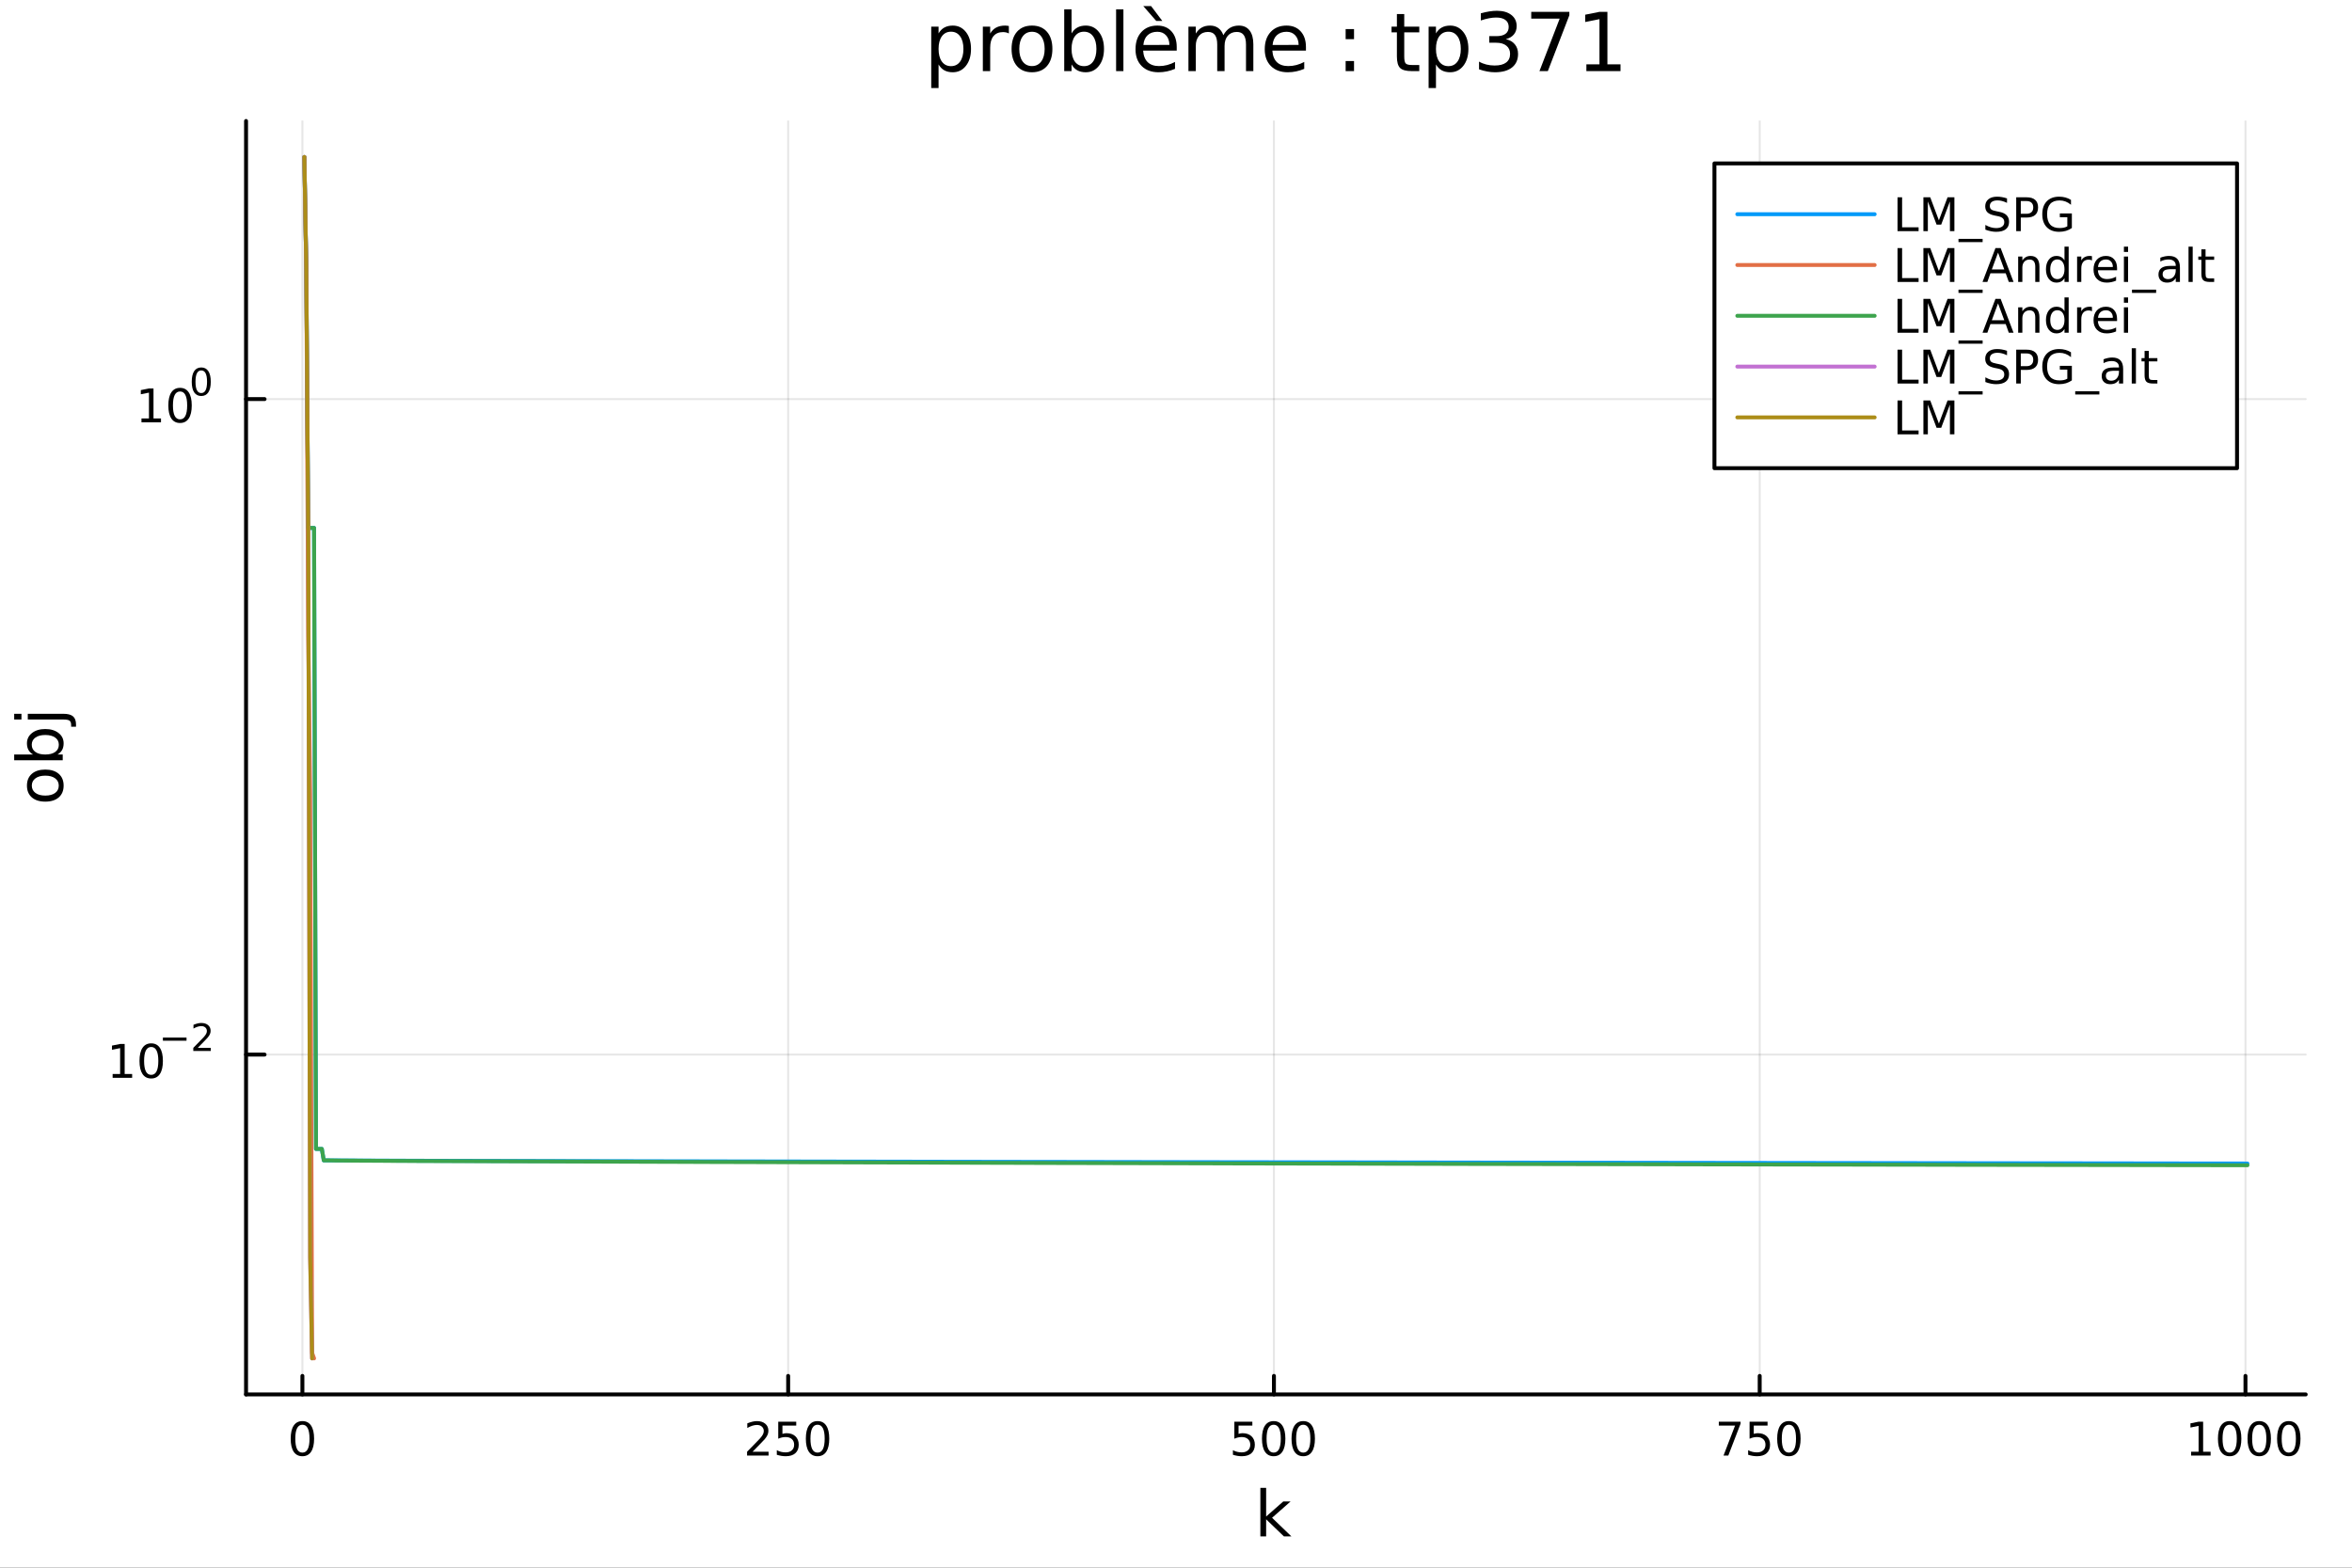 <?xml version="1.0" encoding="utf-8"?>
<svg xmlns="http://www.w3.org/2000/svg" xmlns:xlink="http://www.w3.org/1999/xlink" width="600" height="400" viewBox="0 0 2400 1600">
<rect x="0" y="0" width="2400" height="1600" fill="#333333" stroke="none"/>
<defs>
  <clipPath id="clip570">
    <rect x="0" y="0" width="2400" height="1600"/>
  </clipPath>
</defs>
<path clip-path="url(#clip570)" d="M0 1600 L2400 1600 L2400 0 L0 0  Z" fill="#ffffff" fill-rule="evenodd" fill-opacity="1"/>
<defs>
  <clipPath id="clip571">
    <rect x="480" y="0" width="1681" height="1600"/>
  </clipPath>
</defs>
<path clip-path="url(#clip570)" d="M251.071 1423.18 L2352.76 1423.18 L2352.76 123.472 L251.071 123.472  Z" fill="#ffffff" fill-rule="evenodd" fill-opacity="1"/>
<defs>
  <clipPath id="clip572">
    <rect x="251" y="123" width="2103" height="1301"/>
  </clipPath>
</defs>
<polyline clip-path="url(#clip572)" style="stroke:#000000; stroke-linecap:round; stroke-linejoin:round; stroke-width:2; stroke-opacity:0.1; fill:none" points="308.57,1423.18 308.57,123.472 "/>
<polyline clip-path="url(#clip572)" style="stroke:#000000; stroke-linecap:round; stroke-linejoin:round; stroke-width:2; stroke-opacity:0.1; fill:none" points="804.251,1423.18 804.251,123.472 "/>
<polyline clip-path="url(#clip572)" style="stroke:#000000; stroke-linecap:round; stroke-linejoin:round; stroke-width:2; stroke-opacity:0.1; fill:none" points="1299.93,1423.18 1299.93,123.472 "/>
<polyline clip-path="url(#clip572)" style="stroke:#000000; stroke-linecap:round; stroke-linejoin:round; stroke-width:2; stroke-opacity:0.1; fill:none" points="1795.61,1423.18 1795.61,123.472 "/>
<polyline clip-path="url(#clip572)" style="stroke:#000000; stroke-linecap:round; stroke-linejoin:round; stroke-width:2; stroke-opacity:0.1; fill:none" points="2291.29,1423.18 2291.29,123.472 "/>
<polyline clip-path="url(#clip570)" style="stroke:#000000; stroke-linecap:round; stroke-linejoin:round; stroke-width:4; stroke-opacity:1; fill:none" points="251.071,1423.18 2352.76,1423.18 "/>
<polyline clip-path="url(#clip570)" style="stroke:#000000; stroke-linecap:round; stroke-linejoin:round; stroke-width:4; stroke-opacity:1; fill:none" points="308.57,1423.18 308.57,1404.28 "/>
<polyline clip-path="url(#clip570)" style="stroke:#000000; stroke-linecap:round; stroke-linejoin:round; stroke-width:4; stroke-opacity:1; fill:none" points="804.251,1423.18 804.251,1404.28 "/>
<polyline clip-path="url(#clip570)" style="stroke:#000000; stroke-linecap:round; stroke-linejoin:round; stroke-width:4; stroke-opacity:1; fill:none" points="1299.93,1423.18 1299.93,1404.28 "/>
<polyline clip-path="url(#clip570)" style="stroke:#000000; stroke-linecap:round; stroke-linejoin:round; stroke-width:4; stroke-opacity:1; fill:none" points="1795.61,1423.18 1795.61,1404.28 "/>
<polyline clip-path="url(#clip570)" style="stroke:#000000; stroke-linecap:round; stroke-linejoin:round; stroke-width:4; stroke-opacity:1; fill:none" points="2291.29,1423.18 2291.29,1404.28 "/>
<path clip-path="url(#clip570)" d="M308.57 1454.1 Q304.959 1454.1 303.13 1457.66 Q301.325 1461.2 301.325 1468.33 Q301.325 1475.44 303.13 1479.01 Q304.959 1482.55 308.57 1482.55 Q312.204 1482.55 314.01 1479.01 Q315.839 1475.44 315.839 1468.33 Q315.839 1461.2 314.01 1457.66 Q312.204 1454.1 308.57 1454.1 M308.57 1450.39 Q314.38 1450.39 317.436 1455 Q320.515 1459.58 320.515 1468.33 Q320.515 1477.06 317.436 1481.67 Q314.38 1486.25 308.57 1486.25 Q302.76 1486.25 299.681 1481.67 Q296.626 1477.06 296.626 1468.33 Q296.626 1459.58 299.681 1455 Q302.76 1450.39 308.57 1450.39 Z" fill="#000000" fill-rule="nonzero" fill-opacity="1" /><path clip-path="url(#clip570)" d="M767.943 1481.64 L784.262 1481.64 L784.262 1485.58 L762.318 1485.58 L762.318 1481.64 Q764.98 1478.89 769.563 1474.26 Q774.17 1469.61 775.35 1468.27 Q777.596 1465.74 778.475 1464.01 Q779.378 1462.25 779.378 1460.56 Q779.378 1457.8 777.434 1456.07 Q775.512 1454.33 772.41 1454.33 Q770.211 1454.33 767.758 1455.09 Q765.327 1455.86 762.549 1457.41 L762.549 1452.69 Q765.373 1451.55 767.827 1450.97 Q770.281 1450.39 772.318 1450.39 Q777.688 1450.39 780.883 1453.08 Q784.077 1455.77 784.077 1460.26 Q784.077 1462.39 783.267 1464.31 Q782.48 1466.2 780.373 1468.8 Q779.795 1469.47 776.693 1472.69 Q773.591 1475.88 767.943 1481.64 Z" fill="#000000" fill-rule="nonzero" fill-opacity="1" /><path clip-path="url(#clip570)" d="M794.123 1451.02 L812.48 1451.02 L812.48 1454.96 L798.406 1454.96 L798.406 1463.43 Q799.424 1463.08 800.443 1462.92 Q801.461 1462.73 802.48 1462.73 Q808.267 1462.73 811.646 1465.9 Q815.026 1469.08 815.026 1474.49 Q815.026 1480.07 811.554 1483.17 Q808.082 1486.25 801.762 1486.25 Q799.586 1486.25 797.318 1485.88 Q795.072 1485.51 792.665 1484.77 L792.665 1480.07 Q794.748 1481.2 796.97 1481.76 Q799.193 1482.32 801.67 1482.32 Q805.674 1482.32 808.012 1480.21 Q810.35 1478.1 810.35 1474.49 Q810.35 1470.88 808.012 1468.77 Q805.674 1466.67 801.67 1466.67 Q799.795 1466.67 797.92 1467.08 Q796.068 1467.5 794.123 1468.38 L794.123 1451.02 Z" fill="#000000" fill-rule="nonzero" fill-opacity="1" /><path clip-path="url(#clip570)" d="M834.239 1454.1 Q830.628 1454.1 828.799 1457.66 Q826.993 1461.2 826.993 1468.33 Q826.993 1475.44 828.799 1479.01 Q830.628 1482.55 834.239 1482.55 Q837.873 1482.55 839.679 1479.01 Q841.507 1475.44 841.507 1468.33 Q841.507 1461.2 839.679 1457.66 Q837.873 1454.1 834.239 1454.1 M834.239 1450.39 Q840.049 1450.39 843.104 1455 Q846.183 1459.58 846.183 1468.33 Q846.183 1477.06 843.104 1481.67 Q840.049 1486.25 834.239 1486.25 Q828.429 1486.25 825.35 1481.67 Q822.294 1477.06 822.294 1468.33 Q822.294 1459.58 825.35 1455 Q828.429 1450.39 834.239 1450.39 Z" fill="#000000" fill-rule="nonzero" fill-opacity="1" /><path clip-path="url(#clip570)" d="M1259.55 1451.02 L1277.91 1451.02 L1277.91 1454.96 L1263.83 1454.96 L1263.83 1463.43 Q1264.85 1463.08 1265.87 1462.92 Q1266.89 1462.73 1267.91 1462.73 Q1273.69 1462.73 1277.07 1465.9 Q1280.45 1469.08 1280.45 1474.49 Q1280.45 1480.07 1276.98 1483.17 Q1273.51 1486.25 1267.19 1486.25 Q1265.01 1486.25 1262.74 1485.88 Q1260.5 1485.51 1258.09 1484.77 L1258.09 1480.07 Q1260.17 1481.2 1262.4 1481.76 Q1264.62 1482.32 1267.1 1482.32 Q1271.1 1482.32 1273.44 1480.21 Q1275.78 1478.1 1275.78 1474.49 Q1275.78 1470.88 1273.44 1468.77 Q1271.1 1466.67 1267.1 1466.67 Q1265.22 1466.67 1263.35 1467.08 Q1261.49 1467.5 1259.55 1468.38 L1259.55 1451.02 Z" fill="#000000" fill-rule="nonzero" fill-opacity="1" /><path clip-path="url(#clip570)" d="M1299.66 1454.1 Q1296.05 1454.1 1294.22 1457.66 Q1292.42 1461.2 1292.42 1468.33 Q1292.42 1475.44 1294.22 1479.01 Q1296.05 1482.55 1299.66 1482.55 Q1303.3 1482.55 1305.1 1479.01 Q1306.93 1475.44 1306.93 1468.33 Q1306.93 1461.2 1305.1 1457.66 Q1303.3 1454.1 1299.66 1454.1 M1299.66 1450.39 Q1305.47 1450.39 1308.53 1455 Q1311.61 1459.58 1311.61 1468.33 Q1311.61 1477.06 1308.53 1481.67 Q1305.47 1486.25 1299.66 1486.25 Q1293.85 1486.25 1290.78 1481.67 Q1287.72 1477.06 1287.72 1468.33 Q1287.72 1459.58 1290.78 1455 Q1293.85 1450.39 1299.66 1450.39 Z" fill="#000000" fill-rule="nonzero" fill-opacity="1" /><path clip-path="url(#clip570)" d="M1329.83 1454.1 Q1326.22 1454.1 1324.39 1457.66 Q1322.58 1461.2 1322.58 1468.33 Q1322.58 1475.44 1324.39 1479.01 Q1326.22 1482.55 1329.83 1482.55 Q1333.46 1482.55 1335.27 1479.01 Q1337.1 1475.44 1337.1 1468.33 Q1337.1 1461.2 1335.27 1457.66 Q1333.46 1454.1 1329.83 1454.1 M1329.83 1450.39 Q1335.64 1450.39 1338.69 1455 Q1341.77 1459.58 1341.77 1468.33 Q1341.77 1477.06 1338.69 1481.67 Q1335.64 1486.25 1329.83 1486.25 Q1324.02 1486.25 1320.94 1481.67 Q1317.88 1477.06 1317.88 1468.33 Q1317.88 1459.58 1320.94 1455 Q1324.02 1450.39 1329.83 1450.39 Z" fill="#000000" fill-rule="nonzero" fill-opacity="1" /><path clip-path="url(#clip570)" d="M1753.89 1451.02 L1776.11 1451.02 L1776.11 1453.01 L1763.56 1485.58 L1758.68 1485.58 L1770.48 1454.96 L1753.89 1454.96 L1753.89 1451.02 Z" fill="#000000" fill-rule="nonzero" fill-opacity="1" /><path clip-path="url(#clip570)" d="M1785.28 1451.02 L1803.63 1451.02 L1803.63 1454.96 L1789.56 1454.96 L1789.56 1463.43 Q1790.58 1463.08 1791.6 1462.92 Q1792.61 1462.73 1793.63 1462.73 Q1799.42 1462.73 1802.8 1465.9 Q1806.18 1469.08 1806.18 1474.49 Q1806.18 1480.07 1802.71 1483.17 Q1799.23 1486.25 1792.91 1486.25 Q1790.74 1486.25 1788.47 1485.88 Q1786.22 1485.51 1783.82 1484.77 L1783.82 1480.07 Q1785.9 1481.2 1788.12 1481.76 Q1790.35 1482.32 1792.82 1482.32 Q1796.83 1482.32 1799.16 1480.21 Q1801.5 1478.1 1801.5 1474.49 Q1801.5 1470.88 1799.16 1468.77 Q1796.83 1466.67 1792.82 1466.67 Q1790.95 1466.67 1789.07 1467.08 Q1787.22 1467.5 1785.28 1468.38 L1785.28 1451.02 Z" fill="#000000" fill-rule="nonzero" fill-opacity="1" /><path clip-path="url(#clip570)" d="M1825.39 1454.1 Q1821.78 1454.1 1819.95 1457.66 Q1818.15 1461.2 1818.15 1468.33 Q1818.15 1475.44 1819.95 1479.01 Q1821.78 1482.55 1825.39 1482.55 Q1829.03 1482.55 1830.83 1479.01 Q1832.66 1475.44 1832.66 1468.33 Q1832.66 1461.2 1830.83 1457.66 Q1829.03 1454.1 1825.39 1454.1 M1825.39 1450.39 Q1831.2 1450.39 1834.26 1455 Q1837.34 1459.58 1837.34 1468.33 Q1837.34 1477.06 1834.26 1481.67 Q1831.2 1486.25 1825.39 1486.25 Q1819.58 1486.25 1816.5 1481.67 Q1813.45 1477.06 1813.45 1468.33 Q1813.45 1459.58 1816.5 1455 Q1819.58 1450.39 1825.39 1450.39 Z" fill="#000000" fill-rule="nonzero" fill-opacity="1" /><path clip-path="url(#clip570)" d="M2235.82 1481.64 L2243.46 1481.64 L2243.46 1455.28 L2235.15 1456.95 L2235.15 1452.69 L2243.41 1451.02 L2248.09 1451.02 L2248.09 1481.64 L2255.72 1481.64 L2255.72 1485.58 L2235.82 1485.58 L2235.82 1481.64 Z" fill="#000000" fill-rule="nonzero" fill-opacity="1" /><path clip-path="url(#clip570)" d="M2275.17 1454.1 Q2271.56 1454.1 2269.73 1457.66 Q2267.92 1461.2 2267.92 1468.33 Q2267.92 1475.44 2269.73 1479.01 Q2271.56 1482.55 2275.17 1482.55 Q2278.8 1482.55 2280.61 1479.01 Q2282.44 1475.44 2282.44 1468.33 Q2282.44 1461.2 2280.61 1457.66 Q2278.8 1454.1 2275.17 1454.1 M2275.17 1450.39 Q2280.98 1450.39 2284.03 1455 Q2287.11 1459.58 2287.11 1468.33 Q2287.11 1477.06 2284.03 1481.67 Q2280.98 1486.25 2275.17 1486.25 Q2269.36 1486.25 2266.28 1481.67 Q2263.22 1477.06 2263.22 1468.33 Q2263.22 1459.58 2266.28 1455 Q2269.36 1450.39 2275.17 1450.39 Z" fill="#000000" fill-rule="nonzero" fill-opacity="1" /><path clip-path="url(#clip570)" d="M2305.33 1454.1 Q2301.72 1454.1 2299.89 1457.66 Q2298.09 1461.2 2298.09 1468.33 Q2298.09 1475.44 2299.89 1479.01 Q2301.72 1482.55 2305.33 1482.55 Q2308.97 1482.55 2310.77 1479.01 Q2312.6 1475.44 2312.6 1468.33 Q2312.6 1461.2 2310.77 1457.66 Q2308.97 1454.1 2305.33 1454.1 M2305.33 1450.39 Q2311.14 1450.39 2314.2 1455 Q2317.28 1459.58 2317.28 1468.33 Q2317.28 1477.06 2314.2 1481.67 Q2311.14 1486.25 2305.33 1486.25 Q2299.52 1486.25 2296.44 1481.67 Q2293.39 1477.06 2293.39 1468.33 Q2293.39 1459.58 2296.44 1455 Q2299.52 1450.39 2305.33 1450.39 Z" fill="#000000" fill-rule="nonzero" fill-opacity="1" /><path clip-path="url(#clip570)" d="M2335.49 1454.1 Q2331.88 1454.1 2330.05 1457.66 Q2328.25 1461.2 2328.25 1468.33 Q2328.25 1475.44 2330.05 1479.01 Q2331.88 1482.55 2335.49 1482.55 Q2339.13 1482.55 2340.93 1479.01 Q2342.76 1475.44 2342.76 1468.33 Q2342.76 1461.2 2340.93 1457.66 Q2339.13 1454.1 2335.49 1454.1 M2335.49 1450.39 Q2341.3 1450.39 2344.36 1455 Q2347.44 1459.58 2347.44 1468.33 Q2347.44 1477.06 2344.36 1481.67 Q2341.3 1486.25 2335.49 1486.25 Q2329.68 1486.25 2326.6 1481.67 Q2323.55 1477.06 2323.55 1468.33 Q2323.55 1459.58 2326.6 1455 Q2329.68 1450.39 2335.49 1450.39 Z" fill="#000000" fill-rule="nonzero" fill-opacity="1" /><path clip-path="url(#clip570)" d="M1286.09 1518.52 L1291.98 1518.52 L1291.98 1547.77 L1309.46 1532.4 L1316.94 1532.4 L1298.03 1549.07 L1317.73 1568.04 L1310.09 1568.04 L1291.98 1550.63 L1291.98 1568.04 L1286.09 1568.04 L1286.09 1518.52 Z" fill="#000000" fill-rule="nonzero" fill-opacity="1" /><polyline clip-path="url(#clip572)" style="stroke:#000000; stroke-linecap:round; stroke-linejoin:round; stroke-width:2; stroke-opacity:0.1; fill:none" points="251.071,1076.32 2352.76,1076.32 "/>
<polyline clip-path="url(#clip572)" style="stroke:#000000; stroke-linecap:round; stroke-linejoin:round; stroke-width:2; stroke-opacity:0.1; fill:none" points="251.071,407.309 2352.76,407.309 "/>
<polyline clip-path="url(#clip570)" style="stroke:#000000; stroke-linecap:round; stroke-linejoin:round; stroke-width:4; stroke-opacity:1; fill:none" points="251.071,1423.18 251.071,123.472 "/>
<polyline clip-path="url(#clip570)" style="stroke:#000000; stroke-linecap:round; stroke-linejoin:round; stroke-width:4; stroke-opacity:1; fill:none" points="251.071,1076.32 269.969,1076.32 "/>
<polyline clip-path="url(#clip570)" style="stroke:#000000; stroke-linecap:round; stroke-linejoin:round; stroke-width:4; stroke-opacity:1; fill:none" points="251.071,407.309 269.969,407.309 "/>
<path clip-path="url(#clip570)" d="M114.931 1096.11 L122.57 1096.11 L122.57 1069.75 L114.26 1071.41 L114.26 1067.15 L122.524 1065.49 L127.2 1065.49 L127.2 1096.11 L134.839 1096.11 L134.839 1100.05 L114.931 1100.05 L114.931 1096.11 Z" fill="#000000" fill-rule="nonzero" fill-opacity="1" /><path clip-path="url(#clip570)" d="M154.283 1068.56 Q150.672 1068.56 148.843 1072.13 Q147.038 1075.67 147.038 1082.8 Q147.038 1089.91 148.843 1093.47 Q150.672 1097.01 154.283 1097.01 Q157.917 1097.01 159.723 1093.47 Q161.552 1089.91 161.552 1082.8 Q161.552 1075.67 159.723 1072.13 Q157.917 1068.56 154.283 1068.56 M154.283 1064.86 Q160.093 1064.86 163.149 1069.47 Q166.227 1074.05 166.227 1082.8 Q166.227 1091.53 163.149 1096.13 Q160.093 1100.72 154.283 1100.72 Q148.473 1100.72 145.394 1096.13 Q142.339 1091.53 142.339 1082.8 Q142.339 1074.05 145.394 1069.47 Q148.473 1064.86 154.283 1064.86 Z" fill="#000000" fill-rule="nonzero" fill-opacity="1" /><path clip-path="url(#clip570)" d="M166.227 1058.96 L190.339 1058.96 L190.339 1062.16 L166.227 1062.16 L166.227 1058.96 Z" fill="#000000" fill-rule="nonzero" fill-opacity="1" /><path clip-path="url(#clip570)" d="M201.812 1069.44 L215.071 1069.44 L215.071 1072.64 L197.241 1072.64 L197.241 1069.44 Q199.404 1067.2 203.128 1063.44 Q206.871 1059.66 207.83 1058.57 Q209.655 1056.52 210.369 1055.11 Q211.103 1053.68 211.103 1052.3 Q211.103 1050.07 209.523 1048.66 Q207.962 1047.25 205.442 1047.25 Q203.655 1047.25 201.661 1047.87 Q199.686 1048.49 197.43 1049.75 L197.43 1045.91 Q199.724 1044.99 201.718 1044.52 Q203.711 1044.05 205.366 1044.05 Q209.73 1044.05 212.325 1046.23 Q214.921 1048.41 214.921 1052.06 Q214.921 1053.79 214.263 1055.35 Q213.623 1056.89 211.912 1059 Q211.441 1059.55 208.921 1062.16 Q206.401 1064.76 201.812 1069.44 Z" fill="#000000" fill-rule="nonzero" fill-opacity="1" /><path clip-path="url(#clip570)" d="M144.366 427.101 L152.004 427.101 L152.004 400.735 L143.694 402.402 L143.694 398.143 L151.958 396.476 L156.634 396.476 L156.634 427.101 L164.273 427.101 L164.273 431.036 L144.366 431.036 L144.366 427.101 Z" fill="#000000" fill-rule="nonzero" fill-opacity="1" /><path clip-path="url(#clip570)" d="M183.717 399.555 Q180.106 399.555 178.277 403.12 Q176.472 406.661 176.472 413.791 Q176.472 420.897 178.277 424.462 Q180.106 428.004 183.717 428.004 Q187.351 428.004 189.157 424.462 Q190.986 420.897 190.986 413.791 Q190.986 406.661 189.157 403.12 Q187.351 399.555 183.717 399.555 M183.717 395.851 Q189.527 395.851 192.583 400.458 Q195.662 405.041 195.662 413.791 Q195.662 422.518 192.583 427.124 Q189.527 431.707 183.717 431.707 Q177.907 431.707 174.828 427.124 Q171.773 422.518 171.773 413.791 Q171.773 405.041 174.828 400.458 Q177.907 395.851 183.717 395.851 Z" fill="#000000" fill-rule="nonzero" fill-opacity="1" /><path clip-path="url(#clip570)" d="M205.366 378.047 Q202.432 378.047 200.947 380.944 Q199.48 383.821 199.48 389.614 Q199.48 395.388 200.947 398.284 Q202.432 401.162 205.366 401.162 Q208.319 401.162 209.786 398.284 Q211.272 395.388 211.272 389.614 Q211.272 383.821 209.786 380.944 Q208.319 378.047 205.366 378.047 M205.366 375.038 Q210.087 375.038 212.57 378.781 Q215.071 382.505 215.071 389.614 Q215.071 396.704 212.57 400.447 Q210.087 404.171 205.366 404.171 Q200.646 404.171 198.144 400.447 Q195.662 396.704 195.662 389.614 Q195.662 382.505 198.144 378.781 Q200.646 375.038 205.366 375.038 Z" fill="#000000" fill-rule="nonzero" fill-opacity="1" /><path clip-path="url(#clip570)" d="M32.462 801.797 Q32.462 806.507 36.154 809.244 Q39.815 811.982 46.212 811.982 Q52.609 811.982 56.302 809.276 Q59.962 806.539 59.962 801.797 Q59.962 797.118 56.27 794.381 Q52.578 791.643 46.212 791.643 Q39.878 791.643 36.186 794.381 Q32.462 797.118 32.462 801.797 M27.497 801.797 Q27.497 794.158 32.462 789.797 Q37.427 785.437 46.212 785.437 Q54.965 785.437 59.962 789.797 Q64.927 794.158 64.927 801.797 Q64.927 809.467 59.962 813.828 Q54.965 818.156 46.212 818.156 Q37.427 818.156 32.462 813.828 Q27.497 809.467 27.497 801.797 Z" fill="#000000" fill-rule="nonzero" fill-opacity="1" /><path clip-path="url(#clip570)" d="M46.212 750.139 Q39.751 750.139 36.09 752.812 Q32.398 755.454 32.398 760.101 Q32.398 764.748 36.09 767.422 Q39.751 770.064 46.212 770.064 Q52.673 770.064 56.365 767.422 Q60.026 764.748 60.026 760.101 Q60.026 755.454 56.365 752.812 Q52.673 750.139 46.212 750.139 M33.767 770.064 Q30.584 768.218 29.056 765.417 Q27.497 762.584 27.497 758.669 Q27.497 752.176 32.653 748.134 Q37.809 744.06 46.212 744.06 Q54.615 744.06 59.771 748.134 Q64.927 752.176 64.927 758.669 Q64.927 762.584 63.399 765.417 Q61.84 768.218 58.657 770.064 L64.004 770.064 L64.004 775.952 L14.479 775.952 L14.479 770.064 L33.767 770.064 Z" fill="#000000" fill-rule="nonzero" fill-opacity="1" /><path clip-path="url(#clip570)" d="M28.356 734.352 L28.356 728.495 L64.641 728.495 Q71.452 728.495 74.508 731.105 Q77.563 733.684 77.563 739.445 L77.563 741.673 L72.598 741.673 L72.598 740.113 Q72.598 736.771 71.038 735.561 Q69.51 734.352 64.641 734.352 L28.356 734.352 M14.479 734.352 L14.479 728.495 L21.895 728.495 L21.895 734.352 L14.479 734.352 Z" fill="#000000" fill-rule="nonzero" fill-opacity="1" /><path clip-path="url(#clip570)" d="M957.729 65.77 L957.729 89.833 L950.234 89.833 L950.234 27.206 L957.729 27.206 L957.729 34.092 Q960.078 30.041 963.643 28.097 Q967.248 26.112 972.231 26.112 Q980.495 26.112 985.639 32.675 Q990.824 39.237 990.824 49.931 Q990.824 60.626 985.639 67.188 Q980.495 73.751 972.231 73.751 Q967.248 73.751 963.643 71.806 Q960.078 69.821 957.729 65.77 M983.087 49.931 Q983.087 41.708 979.684 37.05 Q976.322 32.35 970.408 32.35 Q964.494 32.35 961.091 37.05 Q957.729 41.708 957.729 49.931 Q957.729 58.155 961.091 62.854 Q964.494 67.512 970.408 67.512 Q976.322 67.512 979.684 62.854 Q983.087 58.155 983.087 49.931 Z" fill="#000000" fill-rule="nonzero" fill-opacity="1" /><path clip-path="url(#clip570)" d="M1029.47 34.173 Q1028.21 33.444 1026.72 33.12 Q1025.26 32.756 1023.47 32.756 Q1017.16 32.756 1013.75 36.888 Q1010.39 40.979 1010.39 48.676 L1010.39 72.576 L1002.9 72.576 L1002.9 27.206 L1010.39 27.206 L1010.39 34.254 Q1012.74 30.122 1016.51 28.138 Q1020.27 26.112 1025.66 26.112 Q1026.43 26.112 1027.36 26.234 Q1028.3 26.315 1029.43 26.517 L1029.47 34.173 Z" fill="#000000" fill-rule="nonzero" fill-opacity="1" /><path clip-path="url(#clip570)" d="M1053.05 32.431 Q1047.05 32.431 1043.57 37.131 Q1040.08 41.789 1040.08 49.931 Q1040.08 58.074 1043.53 62.773 Q1047.01 67.431 1053.05 67.431 Q1059 67.431 1062.48 62.732 Q1065.97 58.033 1065.97 49.931 Q1065.97 41.87 1062.48 37.171 Q1059 32.431 1053.05 32.431 M1053.05 26.112 Q1062.77 26.112 1068.32 32.431 Q1073.87 38.751 1073.87 49.931 Q1073.87 61.071 1068.32 67.431 Q1062.77 73.751 1053.05 73.751 Q1043.28 73.751 1037.73 67.431 Q1032.22 61.071 1032.22 49.931 Q1032.22 38.751 1037.73 32.431 Q1043.28 26.112 1053.05 26.112 Z" fill="#000000" fill-rule="nonzero" fill-opacity="1" /><path clip-path="url(#clip570)" d="M1118.79 49.931 Q1118.79 41.708 1115.39 37.05 Q1112.03 32.35 1106.11 32.35 Q1100.2 32.35 1096.8 37.05 Q1093.43 41.708 1093.43 49.931 Q1093.43 58.155 1096.8 62.854 Q1100.2 67.512 1106.11 67.512 Q1112.03 67.512 1115.39 62.854 Q1118.79 58.155 1118.79 49.931 M1093.43 34.092 Q1095.78 30.041 1099.35 28.097 Q1102.95 26.112 1107.94 26.112 Q1116.2 26.112 1121.34 32.675 Q1126.53 39.237 1126.53 49.931 Q1126.53 60.626 1121.34 67.188 Q1116.2 73.751 1107.94 73.751 Q1102.95 73.751 1099.35 71.806 Q1095.78 69.821 1093.43 65.77 L1093.43 72.576 L1085.94 72.576 L1085.94 9.544 L1093.43 9.544 L1093.43 34.092 Z" fill="#000000" fill-rule="nonzero" fill-opacity="1" /><path clip-path="url(#clip570)" d="M1138.88 9.544 L1146.34 9.544 L1146.34 72.576 L1138.88 72.576 L1138.88 9.544 Z" fill="#000000" fill-rule="nonzero" fill-opacity="1" /><path clip-path="url(#clip570)" d="M1200.74 48.028 L1200.74 51.673 L1166.47 51.673 Q1166.96 59.37 1171.09 63.421 Q1175.26 67.431 1182.68 67.431 Q1186.97 67.431 1190.98 66.378 Q1195.03 65.325 1199 63.218 L1199 70.267 Q1194.99 71.968 1190.78 72.86 Q1186.56 73.751 1182.23 73.751 Q1171.37 73.751 1165.01 67.431 Q1158.69 61.112 1158.69 50.337 Q1158.69 39.197 1164.69 32.675 Q1170.73 26.112 1180.93 26.112 Q1190.09 26.112 1195.4 32.026 Q1200.74 37.9 1200.74 48.028 M1193.29 45.84 Q1193.21 39.723 1189.85 36.077 Q1186.52 32.431 1181.01 32.431 Q1174.78 32.431 1171.01 35.956 Q1167.28 39.48 1166.71 45.88 L1193.29 45.84 M1174.61 6.222 L1186.04 21.373 L1179.84 21.373 L1166.63 6.222 L1174.61 6.222 Z" fill="#000000" fill-rule="nonzero" fill-opacity="1" /><path clip-path="url(#clip570)" d="M1248.3 35.915 Q1251.09 30.892 1254.98 28.502 Q1258.87 26.112 1264.14 26.112 Q1271.23 26.112 1275.08 31.095 Q1278.92 36.037 1278.92 45.192 L1278.92 72.576 L1271.43 72.576 L1271.43 45.435 Q1271.43 38.913 1269.12 35.753 Q1266.81 32.594 1262.07 32.594 Q1256.28 32.594 1252.92 36.442 Q1249.56 40.29 1249.56 46.934 L1249.56 72.576 L1242.06 72.576 L1242.06 45.435 Q1242.06 38.873 1239.75 35.753 Q1237.44 32.594 1232.62 32.594 Q1226.91 32.594 1223.55 36.482 Q1220.19 40.331 1220.19 46.934 L1220.19 72.576 L1212.69 72.576 L1212.69 27.206 L1220.19 27.206 L1220.19 34.254 Q1222.74 30.082 1226.3 28.097 Q1229.87 26.112 1234.77 26.112 Q1239.71 26.112 1243.16 28.624 Q1246.64 31.135 1248.3 35.915 Z" fill="#000000" fill-rule="nonzero" fill-opacity="1" /><path clip-path="url(#clip570)" d="M1332.6 48.028 L1332.6 51.673 L1298.33 51.673 Q1298.81 59.37 1302.95 63.421 Q1307.12 67.431 1314.53 67.431 Q1318.83 67.431 1322.84 66.378 Q1326.89 65.325 1330.86 63.218 L1330.86 70.267 Q1326.85 71.968 1322.63 72.86 Q1318.42 73.751 1314.09 73.751 Q1303.23 73.751 1296.87 67.431 Q1290.55 61.112 1290.55 50.337 Q1290.55 39.197 1296.55 32.675 Q1302.58 26.112 1312.79 26.112 Q1321.95 26.112 1327.25 32.026 Q1332.6 37.9 1332.6 48.028 M1325.15 45.84 Q1325.06 39.723 1321.7 36.077 Q1318.38 32.431 1312.87 32.431 Q1306.63 32.431 1302.87 35.956 Q1299.14 39.48 1298.57 45.88 L1325.15 45.84 Z" fill="#000000" fill-rule="nonzero" fill-opacity="1" /><path clip-path="url(#clip570)" d="M1373.11 62.287 L1381.66 62.287 L1381.66 72.576 L1373.11 72.576 L1373.11 62.287 M1373.11 29.677 L1381.66 29.677 L1381.66 39.966 L1373.11 39.966 L1373.11 29.677 Z" fill="#000000" fill-rule="nonzero" fill-opacity="1" /><path clip-path="url(#clip570)" d="M1432.9 14.324 L1432.9 27.206 L1448.25 27.206 L1448.25 32.999 L1432.9 32.999 L1432.9 57.628 Q1432.9 63.178 1434.4 64.758 Q1435.94 66.338 1440.6 66.338 L1448.25 66.338 L1448.25 72.576 L1440.6 72.576 Q1431.97 72.576 1428.69 69.376 Q1425.41 66.135 1425.41 57.628 L1425.41 32.999 L1419.94 32.999 L1419.94 27.206 L1425.41 27.206 L1425.41 14.324 L1432.9 14.324 Z" fill="#000000" fill-rule="nonzero" fill-opacity="1" /><path clip-path="url(#clip570)" d="M1465.27 65.77 L1465.27 89.833 L1457.77 89.833 L1457.77 27.206 L1465.27 27.206 L1465.27 34.092 Q1467.62 30.041 1471.18 28.097 Q1474.79 26.112 1479.77 26.112 Q1488.03 26.112 1493.18 32.675 Q1498.36 39.237 1498.36 49.931 Q1498.36 60.626 1493.18 67.188 Q1488.03 73.751 1479.77 73.751 Q1474.79 73.751 1471.18 71.806 Q1467.62 69.821 1465.27 65.77 M1490.62 49.931 Q1490.62 41.708 1487.22 37.05 Q1483.86 32.35 1477.95 32.35 Q1472.03 32.35 1468.63 37.05 Q1465.27 41.708 1465.27 49.931 Q1465.27 58.155 1468.63 62.854 Q1472.03 67.512 1477.95 67.512 Q1483.86 67.512 1487.22 62.854 Q1490.62 58.155 1490.62 49.931 Z" fill="#000000" fill-rule="nonzero" fill-opacity="1" /><path clip-path="url(#clip570)" d="M1536.56 39.966 Q1542.44 41.222 1545.72 45.192 Q1549.04 49.162 1549.04 54.995 Q1549.04 63.948 1542.88 68.849 Q1536.72 73.751 1525.38 73.751 Q1521.57 73.751 1517.52 72.981 Q1513.51 72.252 1509.22 70.753 L1509.22 62.854 Q1512.62 64.839 1516.67 65.852 Q1520.72 66.864 1525.14 66.864 Q1532.84 66.864 1536.85 63.826 Q1540.9 60.788 1540.9 54.995 Q1540.9 49.648 1537.13 46.65 Q1533.4 43.612 1526.72 43.612 L1519.67 43.612 L1519.67 36.888 L1527.04 36.888 Q1533.08 36.888 1536.28 34.498 Q1539.48 32.067 1539.48 27.53 Q1539.48 22.871 1536.16 20.4 Q1532.88 17.889 1526.72 17.889 Q1523.36 17.889 1519.51 18.618 Q1515.66 19.347 1511.04 20.887 L1511.04 13.595 Q1515.7 12.299 1519.75 11.65 Q1523.84 11.002 1527.45 11.002 Q1536.76 11.002 1542.19 15.256 Q1547.62 19.469 1547.62 26.679 Q1547.62 31.702 1544.75 35.186 Q1541.87 38.629 1536.56 39.966 Z" fill="#000000" fill-rule="nonzero" fill-opacity="1" /><path clip-path="url(#clip570)" d="M1562.49 12.096 L1601.38 12.096 L1601.38 15.58 L1579.42 72.576 L1570.87 72.576 L1591.53 18.983 L1562.49 18.983 L1562.49 12.096 Z" fill="#000000" fill-rule="nonzero" fill-opacity="1" /><path clip-path="url(#clip570)" d="M1618.76 65.689 L1632.12 65.689 L1632.12 19.55 L1617.58 22.466 L1617.58 15.013 L1632.04 12.096 L1640.22 12.096 L1640.22 65.689 L1653.59 65.689 L1653.59 72.576 L1618.76 72.576 L1618.76 65.689 Z" fill="#000000" fill-rule="nonzero" fill-opacity="1" /><polyline clip-path="url(#clip572)" style="stroke:#009af9; stroke-linecap:round; stroke-linejoin:round; stroke-width:4; stroke-opacity:1; fill:none" points="310.553,160.256 312.536,273.484 314.518,538.81 316.501,538.81 318.484,538.81 320.466,538.81 322.449,1172.59 324.432,1172.59 326.415,1172.59 328.397,1172.59 330.38,1184.29 332.363,1184.29 334.346,1184.29 336.328,1184.3 338.311,1184.33 340.294,1184.33 342.276,1184.33 344.259,1184.34 346.242,1184.35 348.225,1184.38 350.207,1184.38 352.19,1184.39 354.173,1184.4 356.155,1184.42 358.138,1184.42 360.121,1184.42 362.104,1184.43 364.086,1184.45 366.069,1184.45 368.052,1184.45 370.035,1184.45 372.017,1184.47 374,1184.49 375.983,1184.49 377.965,1184.49 379.948,1184.5 381.931,1184.52 383.914,1184.52 385.896,1184.52 387.879,1184.53 389.862,1184.55 391.844,1184.55 393.827,1184.55 395.81,1184.55 397.793,1184.56 399.775,1184.58 401.758,1184.58 403.741,1184.59 405.724,1184.6 407.706,1184.61 409.689,1184.61 411.672,1184.61 413.654,1184.62 415.637,1184.63 417.62,1184.63 419.603,1184.63 421.585,1184.64 423.568,1184.65 425.551,1184.66 427.533,1184.66 429.516,1184.67 431.499,1184.68 433.482,1184.69 435.464,1184.69 437.447,1184.69 439.43,1184.7 441.413,1184.71 443.395,1184.71 445.378,1184.71 447.361,1184.71 449.343,1184.72 451.326,1184.74 453.309,1184.74 455.292,1184.74 457.274,1184.75 459.257,1184.76 461.24,1184.76 463.222,1184.76 465.205,1184.77 467.188,1184.78 469.171,1184.78 471.153,1184.78 473.136,1184.78 475.119,1184.79 477.101,1184.81 479.084,1184.81 481.067,1184.81 483.05,1184.82 485.032,1184.83 487.015,1184.83 488.998,1184.83 490.981,1184.83 492.963,1184.84 494.946,1184.84 496.929,1184.85 498.911,1184.85 500.894,1184.86 502.877,1184.86 504.86,1184.86 506.842,1184.86 508.825,1184.87 510.808,1184.88 512.79,1184.88 514.773,1184.88 516.756,1184.89 518.739,1184.89 520.721,1184.89 522.704,1184.9 524.687,1184.9 526.67,1184.91 528.652,1184.91 530.635,1184.91 532.618,1184.91 534.6,1184.92 536.583,1184.93 538.566,1184.93 540.549,1184.93 542.531,1184.94 544.514,1184.94 546.497,1184.94 548.479,1184.95 550.462,1184.95 552.445,1184.96 554.428,1184.96 556.41,1184.96 558.393,1184.96 560.376,1184.97 562.359,1184.98 564.341,1184.98 566.324,1184.98 568.307,1184.99 570.289,1184.99 572.272,1184.99 574.255,1185 576.238,1185 578.22,1185.01 580.203,1185.01 582.186,1185.01 584.168,1185.01 586.151,1185.02 588.134,1185.03 590.117,1185.03 592.099,1185.03 594.082,1185.03 596.065,1185.04 598.047,1185.04 600.03,1185.05 602.013,1185.05 603.996,1185.06 605.978,1185.06 607.961,1185.06 609.944,1185.06 611.927,1185.07 613.909,1185.08 615.892,1185.08 617.875,1185.08 619.857,1185.08 621.84,1185.09 623.823,1185.09 625.806,1185.1 627.788,1185.1 629.771,1185.11 631.754,1185.11 633.736,1185.11 635.719,1185.11 637.702,1185.12 639.685,1185.13 641.667,1185.13 643.65,1185.13 645.633,1185.13 647.616,1185.14 649.598,1185.14 651.581,1185.15 653.564,1185.15 655.546,1185.16 657.529,1185.16 659.512,1185.16 661.495,1185.16 663.477,1185.17 665.46,1185.18 667.443,1185.18 669.425,1185.18 671.408,1185.18 673.391,1185.19 675.374,1185.19 677.356,1185.2 679.339,1185.2 681.322,1185.21 683.305,1185.21 685.287,1185.21 687.27,1185.21 689.253,1185.22 691.235,1185.23 693.218,1185.23 695.201,1185.23 697.184,1185.24 699.166,1185.24 701.149,1185.24 703.132,1185.25 705.114,1185.25 707.097,1185.26 709.08,1185.26 711.063,1185.26 713.045,1185.26 715.028,1185.27 717.011,1185.28 718.993,1185.28 720.976,1185.28 722.959,1185.29 724.942,1185.3 726.924,1185.3 728.907,1185.3 730.89,1185.3 732.873,1185.31 734.855,1185.31 736.838,1185.31 738.821,1185.31 740.803,1185.32 742.786,1185.33 744.769,1185.33 746.752,1185.33 748.734,1185.34 750.717,1185.35 752.7,1185.35 754.682,1185.35 756.665,1185.35 758.648,1185.36 760.631,1185.36 762.613,1185.36 764.596,1185.37 766.579,1185.37 768.562,1185.37 770.544,1185.37 772.527,1185.38 774.51,1185.38 776.492,1185.39 778.475,1185.39 780.458,1185.39 782.441,1185.4 784.423,1185.4 786.406,1185.4 788.389,1185.4 790.371,1185.41 792.354,1185.41 794.337,1185.41 796.32,1185.42 798.302,1185.42 800.285,1185.42 802.268,1185.43 804.251,1185.43 806.233,1185.43 808.216,1185.44 810.199,1185.45 812.181,1185.45 814.164,1185.45 816.147,1185.45 818.13,1185.46 820.112,1185.46 822.095,1185.46 824.078,1185.46 826.06,1185.47 828.043,1185.48 830.026,1185.48 832.009,1185.48 833.991,1185.48 835.974,1185.49 837.957,1185.49 839.939,1185.49 841.922,1185.49 843.905,1185.5 845.888,1185.5 847.87,1185.5 849.853,1185.5 851.836,1185.51 853.819,1185.52 855.801,1185.52 857.784,1185.52 859.767,1185.53 861.749,1185.53 863.732,1185.53 865.715,1185.53 867.698,1185.54 869.68,1185.54 871.663,1185.54 873.646,1185.55 875.628,1185.55 877.611,1185.55 879.594,1185.56 881.577,1185.56 883.559,1185.57 885.542,1185.57 887.525,1185.58 889.508,1185.58 891.49,1185.58 893.473,1185.58 895.456,1185.59 897.438,1185.59 899.421,1185.59 901.404,1185.59 903.387,1185.6 905.369,1185.61 907.352,1185.61 909.335,1185.61 911.317,1185.61 913.3,1185.62 915.283,1185.62 917.266,1185.62 919.248,1185.63 921.231,1185.63 923.214,1185.63 925.197,1185.64 927.179,1185.64 929.162,1185.64 931.145,1185.65 933.127,1185.65 935.11,1185.66 937.093,1185.66 939.076,1185.67 941.058,1185.67 943.041,1185.67 945.024,1185.67 947.006,1185.68 948.989,1185.68 950.972,1185.68 952.955,1185.68 954.937,1185.69 956.92,1185.7 958.903,1185.7 960.886,1185.7 962.868,1185.71 964.851,1185.72 966.834,1185.72 968.816,1185.72 970.799,1185.72 972.782,1185.73 974.765,1185.73 976.747,1185.73 978.73,1185.73 980.713,1185.74 982.695,1185.75 984.678,1185.75 986.661,1185.75 988.644,1185.75 990.626,1185.76 992.609,1185.76 994.592,1185.76 996.574,1185.77 998.557,1185.77 1000.54,1185.77 1002.52,1185.78 1004.51,1185.78 1006.49,1185.78 1008.47,1185.78 1010.45,1185.79 1012.44,1185.79 1014.42,1185.79 1016.4,1185.8 1018.38,1185.8 1020.37,1185.8 1022.35,1185.81 1024.33,1185.81 1026.32,1185.81 1028.3,1185.81 1030.28,1185.82 1032.26,1185.82 1034.25,1185.82 1036.23,1185.82 1038.21,1185.83 1040.19,1185.83 1042.18,1185.84 1044.16,1185.84 1046.14,1185.84 1048.13,1185.84 1050.11,1185.85 1052.09,1185.85 1054.07,1185.85 1056.06,1185.86 1058.04,1185.86 1060.02,1185.86 1062,1185.86 1063.99,1185.87 1065.97,1185.87 1067.95,1185.88 1069.94,1185.88 1071.92,1185.88 1073.9,1185.88 1075.88,1185.89 1077.87,1185.89 1079.85,1185.89 1081.83,1185.9 1083.81,1185.9 1085.8,1185.9 1087.78,1185.9 1089.76,1185.91 1091.75,1185.91 1093.73,1185.92 1095.71,1185.92 1097.69,1185.92 1099.68,1185.92 1101.66,1185.93 1103.64,1185.93 1105.62,1185.93 1107.61,1185.94 1109.59,1185.94 1111.57,1185.94 1113.56,1185.94 1115.54,1185.95 1117.52,1185.95 1119.5,1185.96 1121.49,1185.96 1123.47,1185.96 1125.45,1185.96 1127.43,1185.97 1129.42,1185.97 1131.4,1185.97 1133.38,1185.98 1135.36,1185.98 1137.35,1185.98 1139.33,1185.98 1141.31,1185.99 1143.3,1185.99 1145.28,1186 1147.26,1186 1149.24,1186 1151.23,1186.01 1153.21,1186.01 1155.19,1186.01 1157.17,1186.02 1159.16,1186.02 1161.14,1186.02 1163.12,1186.02 1165.11,1186.03 1167.09,1186.03 1169.07,1186.03 1171.05,1186.04 1173.04,1186.04 1175.02,1186.04 1177,1186.05 1178.98,1186.06 1180.97,1186.06 1182.95,1186.06 1184.93,1186.06 1186.92,1186.07 1188.9,1186.07 1190.88,1186.07 1192.86,1186.07 1194.85,1186.07 1196.83,1186.08 1198.81,1186.08 1200.79,1186.09 1202.78,1186.09 1204.76,1186.1 1206.74,1186.1 1208.73,1186.1 1210.71,1186.1 1212.69,1186.11 1214.67,1186.11 1216.66,1186.11 1218.64,1186.11 1220.62,1186.12 1222.6,1186.13 1224.59,1186.13 1226.57,1186.13 1228.55,1186.13 1230.54,1186.14 1232.52,1186.14 1234.5,1186.14 1236.48,1186.15 1238.47,1186.15 1240.45,1186.15 1242.43,1186.15 1244.41,1186.16 1246.4,1186.16 1248.38,1186.16 1250.36,1186.16 1252.35,1186.16 1254.33,1186.17 1256.31,1186.18 1258.29,1186.18 1260.28,1186.18 1262.26,1186.18 1264.24,1186.19 1266.22,1186.19 1268.21,1186.19 1270.19,1186.19 1272.17,1186.2 1274.16,1186.2 1276.14,1186.2 1278.12,1186.2 1280.1,1186.2 1282.09,1186.21 1284.07,1186.21 1286.05,1186.21 1288.03,1186.22 1290.02,1186.22 1292,1186.22 1293.98,1186.22 1295.97,1186.23 1297.95,1186.23 1299.93,1186.23 1301.91,1186.23 1303.9,1186.23 1305.88,1186.24 1307.86,1186.25 1309.84,1186.25 1311.83,1186.25 1313.81,1186.25 1315.79,1186.26 1317.78,1186.26 1319.76,1186.26 1321.74,1186.26 1323.72,1186.27 1325.71,1186.27 1327.69,1186.27 1329.67,1186.27 1331.65,1186.28 1333.64,1186.28 1335.62,1186.28 1337.6,1186.29 1339.59,1186.29 1341.57,1186.3 1343.55,1186.3 1345.53,1186.3 1347.52,1186.3 1349.5,1186.3 1351.48,1186.3 1353.46,1186.31 1355.45,1186.31 1357.43,1186.31 1359.41,1186.32 1361.4,1186.32 1363.38,1186.32 1365.36,1186.33 1367.34,1186.33 1369.33,1186.33 1371.31,1186.33 1373.29,1186.34 1375.27,1186.34 1377.26,1186.34 1379.24,1186.34 1381.22,1186.35 1383.21,1186.35 1385.19,1186.36 1387.17,1186.36 1389.15,1186.36 1391.14,1186.36 1393.12,1186.37 1395.1,1186.37 1397.08,1186.37 1399.07,1186.37 1401.05,1186.38 1403.03,1186.38 1405.02,1186.38 1407,1186.38 1408.98,1186.39 1410.96,1186.4 1412.95,1186.4 1414.93,1186.4 1416.91,1186.4 1418.89,1186.41 1420.88,1186.41 1422.86,1186.41 1424.84,1186.41 1426.83,1186.42 1428.81,1186.42 1430.79,1186.42 1432.77,1186.42 1434.76,1186.43 1436.74,1186.44 1438.72,1186.44 1440.7,1186.44 1442.69,1186.44 1444.67,1186.45 1446.65,1186.45 1448.63,1186.45 1450.62,1186.45 1452.6,1186.46 1454.58,1186.46 1456.57,1186.46 1458.55,1186.46 1460.53,1186.47 1462.51,1186.47 1464.5,1186.47 1466.48,1186.48 1468.46,1186.48 1470.44,1186.49 1472.43,1186.49 1474.41,1186.49 1476.39,1186.49 1478.38,1186.5 1480.36,1186.5 1482.34,1186.5 1484.32,1186.5 1486.31,1186.51 1488.29,1186.51 1490.27,1186.51 1492.25,1186.52 1494.24,1186.52 1496.22,1186.53 1498.2,1186.53 1500.19,1186.53 1502.17,1186.53 1504.15,1186.54 1506.13,1186.54 1508.12,1186.54 1510.1,1186.54 1512.08,1186.55 1514.06,1186.55 1516.05,1186.55 1518.03,1186.55 1520.01,1186.55 1522,1186.56 1523.98,1186.56 1525.96,1186.56 1527.94,1186.56 1529.93,1186.57 1531.91,1186.57 1533.89,1186.57 1535.87,1186.57 1537.86,1186.58 1539.84,1186.58 1541.82,1186.58 1543.81,1186.58 1545.79,1186.59 1547.77,1186.59 1549.75,1186.59 1551.74,1186.59 1553.72,1186.6 1555.7,1186.6 1557.68,1186.6 1559.67,1186.6 1561.65,1186.61 1563.63,1186.61 1565.62,1186.61 1567.6,1186.61 1569.58,1186.61 1571.56,1186.62 1573.55,1186.63 1575.53,1186.63 1577.51,1186.63 1579.49,1186.63 1581.48,1186.64 1583.46,1186.64 1585.44,1186.64 1587.43,1186.64 1589.41,1186.65 1591.39,1186.65 1593.37,1186.65 1595.36,1186.65 1597.34,1186.65 1599.32,1186.66 1601.3,1186.66 1603.29,1186.66 1605.27,1186.67 1607.25,1186.67 1609.24,1186.67 1611.22,1186.67 1613.2,1186.68 1615.18,1186.68 1617.17,1186.68 1619.15,1186.68 1621.13,1186.68 1623.11,1186.69 1625.1,1186.69 1627.08,1186.69 1629.06,1186.7 1631.05,1186.7 1633.03,1186.71 1635.01,1186.71 1636.99,1186.71 1638.98,1186.71 1640.96,1186.71 1642.94,1186.71 1644.92,1186.72 1646.91,1186.72 1648.89,1186.72 1650.87,1186.73 1652.86,1186.73 1654.84,1186.73 1656.82,1186.73 1658.8,1186.74 1660.79,1186.74 1662.77,1186.74 1664.75,1186.75 1666.73,1186.75 1668.72,1186.75 1670.7,1186.75 1672.68,1186.75 1674.67,1186.76 1676.65,1186.77 1678.63,1186.77 1680.61,1186.77 1682.6,1186.77 1684.58,1186.78 1686.56,1186.78 1688.54,1186.78 1690.53,1186.78 1692.51,1186.79 1694.49,1186.79 1696.48,1186.79 1698.46,1186.79 1700.44,1186.79 1702.42,1186.8 1704.41,1186.8 1706.39,1186.8 1708.37,1186.81 1710.35,1186.81 1712.34,1186.81 1714.32,1186.81 1716.3,1186.82 1718.29,1186.82 1720.27,1186.82 1722.25,1186.82 1724.23,1186.83 1726.22,1186.83 1728.2,1186.84 1730.18,1186.84 1732.16,1186.84 1734.15,1186.84 1736.13,1186.85 1738.11,1186.85 1740.1,1186.85 1742.08,1186.85 1744.06,1186.86 1746.04,1186.86 1748.03,1186.86 1750.01,1186.86 1751.99,1186.87 1753.97,1186.87 1755.96,1186.87 1757.94,1186.87 1759.92,1186.87 1761.9,1186.88 1763.89,1186.88 1765.87,1186.88 1767.85,1186.88 1769.84,1186.89 1771.82,1186.89 1773.8,1186.89 1775.78,1186.89 1777.77,1186.9 1779.75,1186.9 1781.73,1186.9 1783.71,1186.9 1785.7,1186.9 1787.68,1186.91 1789.66,1186.91 1791.65,1186.91 1793.63,1186.91 1795.61,1186.92 1797.59,1186.92 1799.58,1186.92 1801.56,1186.92 1803.54,1186.93 1805.52,1186.93 1807.51,1186.93 1809.49,1186.93 1811.47,1186.93 1813.46,1186.94 1815.44,1186.94 1817.42,1186.94 1819.4,1186.95 1821.39,1186.95 1823.37,1186.95 1825.35,1186.95 1827.33,1186.95 1829.32,1186.96 1831.3,1186.96 1833.28,1186.96 1835.27,1186.96 1837.25,1186.97 1839.23,1186.97 1841.21,1186.97 1843.2,1186.97 1845.18,1186.98 1847.16,1186.98 1849.14,1186.98 1851.13,1186.98 1853.11,1186.99 1855.09,1186.99 1857.08,1186.99 1859.06,1186.99 1861.04,1186.99 1863.02,1187 1865.01,1187 1866.99,1187 1868.97,1187.01 1870.95,1187.01 1872.94,1187.01 1874.92,1187.01 1876.9,1187.02 1878.89,1187.02 1880.87,1187.02 1882.85,1187.02 1884.83,1187.02 1886.82,1187.03 1888.8,1187.03 1890.78,1187.04 1892.76,1187.04 1894.75,1187.04 1896.73,1187.04 1898.71,1187.05 1900.7,1187.05 1902.68,1187.05 1904.66,1187.05 1906.64,1187.05 1908.63,1187.05 1910.61,1187.06 1912.59,1187.06 1914.57,1187.06 1916.56,1187.07 1918.54,1187.07 1920.52,1187.07 1922.51,1187.07 1924.49,1187.08 1926.47,1187.08 1928.45,1187.08 1930.44,1187.08 1932.42,1187.09 1934.4,1187.09 1936.38,1187.09 1938.37,1187.09 1940.35,1187.09 1942.33,1187.1 1944.32,1187.1 1946.3,1187.1 1948.28,1187.11 1950.26,1187.11 1952.25,1187.11 1954.23,1187.11 1956.21,1187.12 1958.19,1187.12 1960.18,1187.12 1962.16,1187.12 1964.14,1187.12 1966.13,1187.13 1968.11,1187.14 1970.09,1187.14 1972.07,1187.14 1974.06,1187.14 1976.04,1187.15 1978.02,1187.15 1980,1187.15 1981.99,1187.15 1983.97,1187.16 1985.95,1187.16 1987.94,1187.16 1989.92,1187.16 1991.9,1187.16 1993.88,1187.17 1995.87,1187.17 1997.85,1187.17 1999.83,1187.18 2001.81,1187.18 2003.8,1187.18 2005.78,1187.18 2007.76,1187.19 2009.75,1187.19 2011.73,1187.19 2013.71,1187.19 2015.69,1187.19 2017.68,1187.2 2019.66,1187.2 2021.64,1187.2 2023.62,1187.2 2025.61,1187.2 2027.59,1187.21 2029.57,1187.21 2031.56,1187.21 2033.54,1187.21 2035.52,1187.22 2037.5,1187.22 2039.49,1187.22 2041.47,1187.22 2043.45,1187.23 2045.43,1187.23 2047.42,1187.23 2049.4,1187.23 2051.38,1187.23 2053.36,1187.24 2055.35,1187.24 2057.33,1187.24 2059.31,1187.24 2061.3,1187.25 2063.28,1187.25 2065.26,1187.25 2067.24,1187.25 2069.23,1187.25 2071.21,1187.25 2073.19,1187.25 2075.17,1187.26 2077.16,1187.26 2079.14,1187.27 2081.12,1187.27 2083.11,1187.27 2085.09,1187.27 2087.07,1187.28 2089.05,1187.28 2091.04,1187.28 2093.02,1187.28 2095,1187.28 2096.98,1187.28 2098.97,1187.28 2100.95,1187.29 2102.93,1187.29 2104.92,1187.3 2106.9,1187.3 2108.88,1187.3 2110.86,1187.3 2112.85,1187.31 2114.83,1187.31 2116.81,1187.31 2118.79,1187.31 2120.78,1187.31 2122.76,1187.31 2124.74,1187.31 2126.73,1187.32 2128.71,1187.32 2130.69,1187.33 2132.67,1187.33 2134.66,1187.33 2136.64,1187.33 2138.62,1187.34 2140.6,1187.34 2142.59,1187.34 2144.57,1187.34 2146.55,1187.34 2148.54,1187.34 2150.52,1187.34 2152.5,1187.35 2154.48,1187.35 2156.47,1187.36 2158.45,1187.36 2160.43,1187.36 2162.41,1187.36 2164.4,1187.37 2166.38,1187.37 2168.36,1187.37 2170.35,1187.37 2172.33,1187.37 2174.31,1187.37 2176.29,1187.37 2178.28,1187.38 2180.26,1187.38 2182.24,1187.39 2184.22,1187.39 2186.21,1187.39 2188.19,1187.39 2190.17,1187.4 2192.16,1187.4 2194.14,1187.4 2196.12,1187.4 2198.1,1187.4 2200.09,1187.4 2202.07,1187.41 2204.05,1187.41 2206.03,1187.41 2208.02,1187.42 2210,1187.42 2211.98,1187.42 2213.97,1187.42 2215.95,1187.43 2217.93,1187.43 2219.91,1187.43 2221.9,1187.43 2223.88,1187.44 2225.86,1187.44 2227.84,1187.44 2229.83,1187.44 2231.81,1187.44 2233.79,1187.45 2235.78,1187.45 2237.76,1187.45 2239.74,1187.45 2241.72,1187.46 2243.71,1187.46 2245.69,1187.46 2247.67,1187.46 2249.65,1187.47 2251.64,1187.47 2253.62,1187.47 2255.6,1187.47 2257.59,1187.47 2259.57,1187.47 2261.55,1187.48 2263.53,1187.48 2265.52,1187.48 2267.5,1187.49 2269.48,1187.49 2271.46,1187.49 2273.45,1187.49 2275.43,1187.49 2277.41,1187.49 2279.4,1187.49 2281.38,1187.5 2283.36,1187.5 2285.34,1187.5 2287.33,1187.5 2289.31,1187.5 2291.29,1187.51 2293.27,1187.51 "/>
<polyline clip-path="url(#clip572)" style="stroke:#e26f46; stroke-linecap:round; stroke-linejoin:round; stroke-width:4; stroke-opacity:1; fill:none" points="310.553,160.256 312.536,273.484 314.518,647.798 316.501,810.682 318.484,1380.81 320.466,1386.4 "/>
<polyline clip-path="url(#clip572)" style="stroke:#3da44d; stroke-linecap:round; stroke-linejoin:round; stroke-width:4; stroke-opacity:1; fill:none" points="310.553,160.256 312.536,273.484 314.518,538.81 316.501,538.81 318.484,538.81 320.466,538.81 322.449,1172.59 324.432,1172.59 326.415,1172.59 328.397,1172.59 330.38,1184.29 332.363,1184.29 334.346,1184.29 336.328,1184.3 338.311,1184.33 340.294,1184.36 342.276,1184.43 344.259,1184.43 346.242,1184.44 348.225,1184.46 350.207,1184.46 352.19,1184.47 354.173,1184.48 356.155,1184.5 358.138,1184.53 360.121,1184.53 362.104,1184.54 364.086,1184.55 366.069,1184.58 368.052,1184.62 370.035,1184.62 372.017,1184.63 374,1184.65 375.983,1184.65 377.965,1184.65 379.948,1184.66 381.931,1184.67 383.914,1184.7 385.896,1184.7 387.879,1184.7 389.862,1184.71 391.844,1184.73 393.827,1184.77 395.81,1184.77 397.793,1184.78 399.775,1184.79 401.758,1184.79 403.741,1184.79 405.724,1184.8 407.706,1184.81 409.689,1184.83 411.672,1184.83 413.654,1184.84 415.637,1184.85 417.62,1184.86 419.603,1184.9 421.585,1184.9 423.568,1184.9 425.551,1184.92 427.533,1184.92 429.516,1184.92 431.499,1184.93 433.482,1184.94 435.464,1184.96 437.447,1184.96 439.43,1184.96 441.413,1184.97 443.395,1184.98 445.378,1184.98 447.361,1184.99 449.343,1184.99 451.326,1185.01 453.309,1185.01 455.292,1185.01 457.274,1185.01 459.257,1185.02 461.24,1185.04 463.222,1185.04 465.205,1185.05 467.188,1185.06 469.171,1185.07 471.153,1185.07 473.136,1185.08 475.119,1185.08 477.101,1185.09 479.084,1185.09 481.067,1185.1 483.05,1185.1 485.032,1185.11 487.015,1185.13 488.998,1185.13 490.981,1185.14 492.963,1185.14 494.946,1185.16 496.929,1185.16 498.911,1185.16 500.894,1185.17 502.877,1185.18 504.86,1185.18 506.842,1185.18 508.825,1185.19 510.808,1185.2 512.79,1185.22 514.773,1185.22 516.756,1185.22 518.739,1185.23 520.721,1185.25 522.704,1185.25 524.687,1185.25 526.67,1185.25 528.652,1185.27 530.635,1185.27 532.618,1185.27 534.6,1185.27 536.583,1185.28 538.566,1185.3 540.549,1185.3 542.531,1185.31 544.514,1185.32 546.497,1185.33 548.479,1185.33 550.462,1185.34 552.445,1185.34 554.428,1185.35 556.41,1185.35 558.393,1185.36 560.376,1185.36 562.359,1185.37 564.341,1185.39 566.324,1185.39 568.307,1185.4 570.289,1185.4 572.272,1185.42 574.255,1185.42 576.238,1185.42 578.22,1185.43 580.203,1185.44 582.186,1185.44 584.168,1185.44 586.151,1185.45 588.134,1185.46 590.117,1185.48 592.099,1185.48 594.082,1185.48 596.065,1185.49 598.047,1185.51 600.03,1185.51 602.013,1185.51 603.996,1185.52 605.978,1185.53 607.961,1185.53 609.944,1185.53 611.927,1185.54 613.909,1185.55 615.892,1185.57 617.875,1185.57 619.857,1185.57 621.84,1185.58 623.823,1185.59 625.806,1185.59 627.788,1185.6 629.771,1185.6 631.754,1185.62 633.736,1185.62 635.719,1185.62 637.702,1185.62 639.685,1185.63 641.667,1185.66 643.65,1185.66 645.633,1185.66 647.616,1185.67 649.598,1185.68 651.581,1185.68 653.564,1185.69 655.546,1185.69 657.529,1185.71 659.512,1185.71 661.495,1185.71 663.477,1185.71 665.46,1185.72 667.443,1185.74 669.425,1185.74 671.408,1185.75 673.391,1185.76 675.374,1185.77 677.356,1185.77 679.339,1185.78 681.322,1185.78 683.305,1185.79 685.287,1185.79 687.27,1185.8 689.253,1185.8 691.235,1185.81 693.218,1185.83 695.201,1185.83 697.184,1185.84 699.166,1185.85 701.149,1185.86 703.132,1185.86 705.114,1185.87 707.097,1185.87 709.08,1185.88 711.063,1185.88 713.045,1185.89 715.028,1185.89 717.011,1185.9 718.993,1185.92 720.976,1185.92 722.959,1185.93 724.942,1185.94 726.924,1185.95 728.907,1185.95 730.89,1185.95 732.873,1185.96 734.855,1185.97 736.838,1185.97 738.821,1185.98 740.803,1185.98 742.786,1185.99 744.769,1185.99 746.752,1185.99 748.734,1186 750.717,1186.01 752.7,1186.02 754.682,1186.02 756.665,1186.03 758.648,1186.03 760.631,1186.05 762.613,1186.05 764.596,1186.05 766.579,1186.05 768.562,1186.06 770.544,1186.06 772.527,1186.07 774.51,1186.07 776.492,1186.08 778.475,1186.1 780.458,1186.1 782.441,1186.1 784.423,1186.11 786.406,1186.12 788.389,1186.12 790.371,1186.12 792.354,1186.13 794.337,1186.14 796.32,1186.14 798.302,1186.14 800.285,1186.14 802.268,1186.15 804.251,1186.17 806.233,1186.17 808.216,1186.17 810.199,1186.18 812.181,1186.19 814.164,1186.19 816.147,1186.2 818.13,1186.2 820.112,1186.21 822.095,1186.21 824.078,1186.21 826.06,1186.22 828.043,1186.23 830.026,1186.24 832.009,1186.24 833.991,1186.25 835.974,1186.25 837.957,1186.27 839.939,1186.27 841.922,1186.27 843.905,1186.27 845.888,1186.28 847.87,1186.28 849.853,1186.29 851.836,1186.29 853.819,1186.3 855.801,1186.32 857.784,1186.32 859.767,1186.32 861.749,1186.33 863.732,1186.34 865.715,1186.34 867.698,1186.34 869.68,1186.35 871.663,1186.36 873.646,1186.36 875.628,1186.36 877.611,1186.37 879.594,1186.37 881.577,1186.39 883.559,1186.39 885.542,1186.39 887.525,1186.4 889.508,1186.42 891.49,1186.42 893.473,1186.42 895.456,1186.42 897.438,1186.43 899.421,1186.43 901.404,1186.44 903.387,1186.44 905.369,1186.45 907.352,1186.47 909.335,1186.47 911.317,1186.47 913.3,1186.48 915.283,1186.49 917.266,1186.49 919.248,1186.49 921.231,1186.5 923.214,1186.51 925.197,1186.51 927.179,1186.51 929.162,1186.52 931.145,1186.53 933.127,1186.54 935.11,1186.54 937.093,1186.55 939.076,1186.55 941.058,1186.57 943.041,1186.57 945.024,1186.57 947.006,1186.57 948.989,1186.59 950.972,1186.59 952.955,1186.59 954.937,1186.59 956.92,1186.6 958.903,1186.62 960.886,1186.62 962.868,1186.62 964.851,1186.63 966.834,1186.64 968.816,1186.64 970.799,1186.65 972.782,1186.65 974.765,1186.66 976.747,1186.66 978.73,1186.66 980.713,1186.67 982.695,1186.68 984.678,1186.7 986.661,1186.7 988.644,1186.7 990.626,1186.71 992.609,1186.72 994.592,1186.72 996.574,1186.72 998.557,1186.73 1000.54,1186.74 1002.52,1186.74 1004.51,1186.74 1006.49,1186.75 1008.47,1186.75 1010.45,1186.77 1012.44,1186.77 1014.42,1186.78 1016.4,1186.78 1018.38,1186.8 1020.37,1186.8 1022.35,1186.8 1024.33,1186.81 1026.32,1186.82 1028.3,1186.82 1030.28,1186.82 1032.26,1186.82 1034.25,1186.83 1036.23,1186.85 1038.21,1186.85 1040.19,1186.85 1042.18,1186.86 1044.16,1186.87 1046.14,1186.87 1048.13,1186.88 1050.11,1186.88 1052.09,1186.89 1054.07,1186.89 1056.06,1186.9 1058.04,1186.9 1060.02,1186.91 1062,1186.91 1063.99,1186.91 1065.97,1186.92 1067.95,1186.92 1069.94,1186.94 1071.92,1186.94 1073.9,1186.94 1075.88,1186.95 1077.87,1186.96 1079.85,1186.96 1081.83,1186.96 1083.81,1186.96 1085.8,1186.97 1087.78,1186.97 1089.76,1186.97 1091.75,1186.98 1093.73,1186.99 1095.71,1187 1097.69,1187 1099.68,1187 1101.66,1187.01 1103.64,1187.02 1105.62,1187.02 1107.61,1187.02 1109.59,1187.03 1111.57,1187.04 1113.56,1187.04 1115.54,1187.04 1117.52,1187.04 1119.5,1187.05 1121.49,1187.06 1123.47,1187.06 1125.45,1187.07 1127.43,1187.07 1129.42,1187.08 1131.4,1187.08 1133.38,1187.09 1135.36,1187.09 1137.35,1187.1 1139.33,1187.1 1141.31,1187.1 1143.3,1187.1 1145.28,1187.11 1147.26,1187.13 1149.24,1187.13 1151.23,1187.13 1153.21,1187.14 1155.19,1187.15 1157.17,1187.15 1159.16,1187.15 1161.14,1187.15 1163.12,1187.16 1165.11,1187.16 1167.09,1187.16 1169.07,1187.17 1171.05,1187.18 1173.04,1187.19 1175.02,1187.19 1177,1187.19 1178.98,1187.2 1180.97,1187.21 1182.95,1187.21 1184.93,1187.21 1186.92,1187.22 1188.9,1187.23 1190.88,1187.23 1192.86,1187.23 1194.85,1187.23 1196.83,1187.24 1198.81,1187.26 1200.79,1187.26 1202.78,1187.26 1204.76,1187.26 1206.74,1187.28 1208.73,1187.28 1210.71,1187.28 1212.69,1187.28 1214.67,1187.29 1216.66,1187.29 1218.64,1187.29 1220.62,1187.3 1222.6,1187.31 1224.59,1187.32 1226.57,1187.32 1228.55,1187.32 1230.54,1187.33 1232.52,1187.34 1234.5,1187.34 1236.48,1187.34 1238.47,1187.35 1240.45,1187.36 1242.43,1187.36 1244.41,1187.36 1246.4,1187.36 1248.38,1187.37 1250.36,1187.39 1252.35,1187.39 1254.33,1187.39 1256.31,1187.4 1258.29,1187.41 1260.28,1187.41 1262.26,1187.41 1264.24,1187.41 1266.22,1187.42 1268.21,1187.42 1270.19,1187.43 1272.17,1187.43 1274.16,1187.44 1276.14,1187.44 1278.12,1187.44 1280.1,1187.44 1282.09,1187.45 1284.07,1187.46 1286.05,1187.46 1288.03,1187.46 1290.02,1187.47 1292,1187.48 1293.98,1187.48 1295.97,1187.48 1297.95,1187.48 1299.93,1187.49 1301.91,1187.49 1303.9,1187.49 1305.88,1187.49 1307.86,1187.5 1309.84,1187.51 1311.83,1187.51 1313.81,1187.52 1315.79,1187.52 1317.78,1187.53 1319.76,1187.53 1321.74,1187.53 1323.72,1187.54 1325.71,1187.54 1327.69,1187.54 1329.67,1187.55 1331.65,1187.55 1333.64,1187.55 1335.62,1187.57 1337.6,1187.57 1339.59,1187.57 1341.57,1187.57 1343.55,1187.58 1345.53,1187.58 1347.52,1187.59 1349.5,1187.59 1351.48,1187.6 1353.46,1187.6 1355.45,1187.6 1357.43,1187.6 1359.41,1187.61 1361.4,1187.62 1363.38,1187.62 1365.36,1187.62 1367.34,1187.63 1369.33,1187.64 1371.31,1187.64 1373.29,1187.64 1375.27,1187.64 1377.26,1187.65 1379.24,1187.65 1381.22,1187.65 1383.21,1187.66 1385.19,1187.66 1387.17,1187.68 1389.15,1187.68 1391.14,1187.68 1393.12,1187.68 1395.1,1187.69 1397.08,1187.69 1399.07,1187.7 1401.05,1187.7 1403.03,1187.71 1405.02,1187.71 1407,1187.71 1408.98,1187.71 1410.96,1187.72 1412.95,1187.73 1414.93,1187.73 1416.91,1187.73 1418.89,1187.74 1420.88,1187.75 1422.86,1187.75 1424.84,1187.75 1426.83,1187.76 1428.81,1187.76 1430.79,1187.76 1432.77,1187.77 1434.76,1187.77 1436.74,1187.78 1438.72,1187.79 1440.7,1187.79 1442.69,1187.79 1444.67,1187.8 1446.65,1187.81 1448.63,1187.81 1450.62,1187.81 1452.6,1187.81 1454.58,1187.82 1456.57,1187.82 1458.55,1187.82 1460.53,1187.83 1462.51,1187.83 1464.5,1187.84 1466.48,1187.84 1468.46,1187.85 1470.44,1187.85 1472.43,1187.86 1474.41,1187.86 1476.39,1187.86 1478.38,1187.87 1480.36,1187.88 1482.34,1187.88 1484.32,1187.88 1486.31,1187.88 1488.29,1187.89 1490.27,1187.9 1492.25,1187.9 1494.24,1187.9 1496.22,1187.91 1498.2,1187.92 1500.19,1187.92 1502.17,1187.92 1504.15,1187.93 1506.13,1187.93 1508.12,1187.93 1510.1,1187.94 1512.08,1187.94 1514.06,1187.95 1516.05,1187.95 1518.03,1187.95 1520.01,1187.95 1522,1187.96 1523.98,1187.97 1525.96,1187.97 1527.94,1187.97 1529.93,1187.97 1531.91,1187.98 1533.89,1187.98 1535.87,1187.98 1537.86,1187.99 1539.84,1187.99 1541.82,1187.99 1543.81,1187.99 1545.79,1188 1547.77,1188 1549.75,1188.01 1551.74,1188.01 1553.72,1188.01 1555.7,1188.02 1557.68,1188.03 1559.67,1188.03 1561.65,1188.03 1563.63,1188.03 1565.62,1188.04 1567.6,1188.04 1569.58,1188.04 1571.56,1188.04 1573.55,1188.05 1575.53,1188.06 1577.51,1188.06 1579.49,1188.06 1581.48,1188.07 1583.46,1188.07 1585.44,1188.07 1587.43,1188.08 1589.41,1188.08 1591.39,1188.09 1593.37,1188.09 1595.36,1188.09 1597.34,1188.09 1599.32,1188.1 1601.3,1188.11 1603.29,1188.11 1605.27,1188.11 1607.25,1188.11 1609.24,1188.12 1611.22,1188.12 1613.2,1188.12 1615.18,1188.13 1617.17,1188.13 1619.15,1188.13 1621.13,1188.14 1623.11,1188.14 1625.1,1188.14 1627.08,1188.15 1629.06,1188.15 1631.05,1188.16 1633.03,1188.16 1635.01,1188.17 1636.99,1188.17 1638.98,1188.17 1640.96,1188.18 1642.94,1188.18 1644.92,1188.18 1646.91,1188.18 1648.89,1188.19 1650.87,1188.19 1652.86,1188.2 1654.84,1188.2 1656.82,1188.21 1658.8,1188.21 1660.79,1188.22 1662.77,1188.22 1664.75,1188.22 1666.73,1188.22 1668.72,1188.23 1670.7,1188.23 1672.68,1188.23 1674.67,1188.24 1676.65,1188.24 1678.63,1188.25 1680.61,1188.25 1682.6,1188.25 1684.58,1188.26 1686.56,1188.27 1688.54,1188.27 1690.53,1188.27 1692.51,1188.27 1694.49,1188.28 1696.48,1188.28 1698.46,1188.28 1700.44,1188.28 1702.42,1188.29 1704.41,1188.3 1706.39,1188.3 1708.37,1188.3 1710.35,1188.31 1712.34,1188.32 1714.32,1188.32 1716.3,1188.32 1718.29,1188.32 1720.27,1188.33 1722.25,1188.33 1724.23,1188.33 1726.22,1188.33 1728.2,1188.34 1730.18,1188.35 1732.16,1188.35 1734.15,1188.35 1736.13,1188.36 1738.11,1188.37 1740.1,1188.37 1742.08,1188.37 1744.06,1188.37 1746.04,1188.38 1748.03,1188.38 1750.01,1188.38 1751.99,1188.39 1753.97,1188.39 1755.96,1188.4 1757.94,1188.4 1759.92,1188.41 1761.9,1188.41 1763.89,1188.42 1765.87,1188.42 1767.85,1188.42 1769.84,1188.42 1771.82,1188.43 1773.8,1188.43 1775.78,1188.43 1777.77,1188.44 1779.75,1188.44 1781.73,1188.45 1783.71,1188.45 1785.7,1188.46 1787.68,1188.46 1789.66,1188.47 1791.65,1188.47 1793.63,1188.47 1795.61,1188.48 1797.59,1188.48 1799.58,1188.48 1801.56,1188.49 1803.54,1188.49 1805.52,1188.49 1807.51,1188.49 1809.49,1188.5 1811.47,1188.5 1813.46,1188.5 1815.44,1188.51 1817.42,1188.51 1819.4,1188.51 1821.39,1188.52 1823.37,1188.53 1825.35,1188.53 1827.33,1188.53 1829.32,1188.53 1831.3,1188.54 1833.28,1188.54 1835.27,1188.54 1837.25,1188.54 1839.23,1188.54 1841.21,1188.55 1843.2,1188.55 1845.18,1188.56 1847.16,1188.56 1849.14,1188.57 1851.13,1188.57 1853.11,1188.57 1855.09,1188.57 1857.08,1188.58 1859.06,1188.58 1861.04,1188.58 1863.02,1188.58 1865.01,1188.59 1866.99,1188.6 1868.97,1188.6 1870.95,1188.6 1872.94,1188.6 1874.92,1188.61 1876.9,1188.61 1878.89,1188.61 1880.87,1188.61 1882.85,1188.62 1884.83,1188.62 1886.82,1188.62 1888.8,1188.62 1890.78,1188.63 1892.76,1188.64 1894.75,1188.64 1896.73,1188.64 1898.71,1188.64 1900.7,1188.65 1902.68,1188.65 1904.66,1188.65 1906.64,1188.66 1908.63,1188.66 1910.61,1188.66 1912.59,1188.67 1914.57,1188.67 1916.56,1188.67 1918.54,1188.68 1920.52,1188.68 1922.51,1188.68 1924.49,1188.69 1926.47,1188.7 1928.45,1188.7 1930.44,1188.7 1932.42,1188.7 1934.4,1188.71 1936.38,1188.71 1938.37,1188.71 1940.35,1188.71 1942.33,1188.72 1944.32,1188.73 1946.3,1188.73 1948.28,1188.73 1950.26,1188.73 1952.25,1188.74 1954.23,1188.74 1956.21,1188.74 1958.19,1188.75 1960.18,1188.75 1962.16,1188.75 1964.14,1188.75 1966.13,1188.76 1968.11,1188.76 1970.09,1188.77 1972.07,1188.77 1974.06,1188.77 1976.04,1188.78 1978.02,1188.79 1980,1188.79 1981.99,1188.79 1983.97,1188.79 1985.95,1188.8 1987.94,1188.8 1989.92,1188.8 1991.9,1188.8 1993.88,1188.81 1995.87,1188.82 1997.85,1188.82 1999.83,1188.82 2001.81,1188.82 2003.8,1188.83 2005.78,1188.83 2007.76,1188.83 2009.75,1188.84 2011.73,1188.84 2013.71,1188.84 2015.69,1188.84 2017.68,1188.85 2019.66,1188.85 2021.64,1188.85 2023.62,1188.85 2025.61,1188.85 2027.59,1188.86 2029.57,1188.87 2031.56,1188.87 2033.54,1188.87 2035.52,1188.87 2037.5,1188.88 2039.49,1188.88 2041.47,1188.88 2043.45,1188.88 2045.43,1188.89 2047.42,1188.89 2049.4,1188.89 2051.38,1188.89 2053.36,1188.9 2055.35,1188.9 2057.33,1188.9 2059.31,1188.91 2061.3,1188.91 2063.28,1188.92 2065.26,1188.92 2067.24,1188.92 2069.23,1188.92 2071.21,1188.93 2073.19,1188.93 2075.17,1188.93 2077.16,1188.93 2079.14,1188.93 2081.12,1188.94 2083.11,1188.94 2085.09,1188.94 2087.07,1188.95 2089.05,1188.95 2091.04,1188.95 2093.02,1188.96 2095,1188.96 2096.98,1188.96 2098.97,1188.96 2100.95,1188.96 2102.93,1188.97 2104.92,1188.97 2106.9,1188.98 2108.88,1188.98 2110.86,1188.98 2112.85,1188.99 2114.83,1188.99 2116.81,1188.99 2118.79,1188.99 2120.78,1189 2122.76,1189 2124.74,1189 2126.73,1189 2128.71,1189.01 2130.69,1189.01 2132.67,1189.02 2134.66,1189.02 2136.64,1189.02 2138.62,1189.02 2140.6,1189.03 2142.59,1189.03 2144.57,1189.03 2146.55,1189.04 2148.54,1189.04 2150.52,1189.04 2152.5,1189.04 2154.48,1189.04 2156.47,1189.05 2158.45,1189.06 2160.43,1189.06 2162.41,1189.06 2164.4,1189.06 2166.38,1189.07 2168.36,1189.07 2170.35,1189.07 2172.33,1189.07 2174.31,1189.08 2176.29,1189.08 2178.28,1189.08 2180.26,1189.08 2182.24,1189.09 2184.22,1189.1 2186.21,1189.1 2188.19,1189.1 2190.17,1189.1 2192.16,1189.11 2194.14,1189.11 2196.12,1189.11 2198.1,1189.11 2200.09,1189.12 2202.07,1189.12 2204.05,1189.12 2206.03,1189.12 2208.02,1189.13 2210,1189.14 2211.98,1189.14 2213.97,1189.14 2215.95,1189.14 2217.93,1189.15 2219.91,1189.15 2221.9,1189.15 2223.88,1189.15 2225.86,1189.16 2227.84,1189.16 2229.83,1189.16 2231.81,1189.16 2233.79,1189.17 2235.78,1189.18 2237.76,1189.18 2239.74,1189.18 2241.72,1189.18 2243.71,1189.19 2245.69,1189.19 2247.67,1189.19 2249.65,1189.2 2251.64,1189.2 2253.62,1189.2 2255.6,1189.2 2257.59,1189.21 2259.57,1189.21 2261.55,1189.22 2263.53,1189.22 2265.52,1189.22 2267.5,1189.23 2269.48,1189.23 2271.46,1189.23 2273.45,1189.23 2275.43,1189.24 2277.41,1189.24 2279.4,1189.24 2281.38,1189.24 2283.36,1189.25 2285.34,1189.25 2287.33,1189.25 2289.31,1189.25 2291.29,1189.25 2293.27,1189.26 "/>
<polyline clip-path="url(#clip572)" style="stroke:#c271d2; stroke-linecap:round; stroke-linejoin:round; stroke-width:4; stroke-opacity:1; fill:none" points="310.553,160.256 312.536,273.484 314.518,538.81 316.501,1283.45 318.484,1386.4 "/>
<polyline clip-path="url(#clip572)" style="stroke:#ac8d18; stroke-linecap:round; stroke-linejoin:round; stroke-width:4; stroke-opacity:1; fill:none" points="310.553,160.256 312.536,273.484 314.518,538.81 316.501,1283.45 318.484,1386.4 "/>
<path clip-path="url(#clip570)" d="M1749.43 477.836 L2282.7 477.836 L2282.7 166.796 L1749.43 166.796  Z" fill="#ffffff" fill-rule="evenodd" fill-opacity="1"/>
<polyline clip-path="url(#clip570)" style="stroke:#000000; stroke-linecap:round; stroke-linejoin:round; stroke-width:4; stroke-opacity:1; fill:none" points="1749.43,477.836 2282.7,477.836 2282.7,166.796 1749.43,166.796 1749.43,477.836 "/>
<polyline clip-path="url(#clip570)" style="stroke:#009af9; stroke-linecap:round; stroke-linejoin:round; stroke-width:4; stroke-opacity:1; fill:none" points="1772.78,218.636 1912.9,218.636 "/>
<path clip-path="url(#clip570)" d="M1936.25 201.356 L1940.92 201.356 L1940.92 231.981 L1957.75 231.981 L1957.75 235.916 L1936.25 235.916 L1936.25 201.356 Z" fill="#000000" fill-rule="nonzero" fill-opacity="1" /><path clip-path="url(#clip570)" d="M1962.66 201.356 L1969.63 201.356 L1978.45 224.874 L1987.31 201.356 L1994.28 201.356 L1994.28 235.916 L1989.72 235.916 L1989.72 205.569 L1980.81 229.272 L1976.11 229.272 L1967.2 205.569 L1967.2 235.916 L1962.66 235.916 L1962.66 201.356 Z" fill="#000000" fill-rule="nonzero" fill-opacity="1" /><path clip-path="url(#clip570)" d="M2023.08 243.786 L2023.08 247.096 L1998.45 247.096 L1998.45 243.786 L2023.08 243.786 Z" fill="#000000" fill-rule="nonzero" fill-opacity="1" /><path clip-path="url(#clip570)" d="M2047.98 202.49 L2047.98 207.05 Q2045.32 205.777 2042.96 205.152 Q2040.6 204.527 2038.4 204.527 Q2034.58 204.527 2032.5 206.008 Q2030.44 207.49 2030.44 210.221 Q2030.44 212.513 2031.8 213.694 Q2033.19 214.851 2037.03 215.569 L2039.86 216.147 Q2045.09 217.143 2047.57 219.666 Q2050.07 222.166 2050.07 226.379 Q2050.07 231.402 2046.69 233.994 Q2043.33 236.587 2036.83 236.587 Q2034.37 236.587 2031.59 236.031 Q2028.84 235.476 2025.88 234.388 L2025.88 229.573 Q2028.72 231.17 2031.46 231.981 Q2034.19 232.791 2036.83 232.791 Q2040.83 232.791 2043.01 231.217 Q2045.18 229.643 2045.18 226.726 Q2045.18 224.18 2043.61 222.744 Q2042.06 221.309 2038.49 220.592 L2035.65 220.036 Q2030.41 218.995 2028.08 216.772 Q2025.74 214.55 2025.74 210.592 Q2025.74 206.008 2028.96 203.37 Q2032.2 200.731 2037.87 200.731 Q2040.3 200.731 2042.82 201.171 Q2045.34 201.61 2047.98 202.49 Z" fill="#000000" fill-rule="nonzero" fill-opacity="1" /><path clip-path="url(#clip570)" d="M2062.03 205.198 L2062.03 218.184 L2067.91 218.184 Q2071.18 218.184 2072.96 216.495 Q2074.74 214.805 2074.74 211.68 Q2074.74 208.578 2072.96 206.888 Q2071.18 205.198 2067.91 205.198 L2062.03 205.198 M2057.36 201.356 L2067.91 201.356 Q2073.72 201.356 2076.69 203.995 Q2079.67 206.61 2079.67 211.68 Q2079.67 216.795 2076.69 219.411 Q2073.72 222.027 2067.91 222.027 L2062.03 222.027 L2062.03 235.916 L2057.36 235.916 L2057.36 201.356 Z" fill="#000000" fill-rule="nonzero" fill-opacity="1" /><path clip-path="url(#clip570)" d="M2109.51 230.985 L2109.51 221.703 L2101.87 221.703 L2101.87 217.86 L2114.14 217.86 L2114.14 232.698 Q2111.43 234.619 2108.17 235.615 Q2104.9 236.587 2101.2 236.587 Q2093.1 236.587 2088.52 231.865 Q2083.96 227.119 2083.96 218.67 Q2083.96 210.198 2088.52 205.476 Q2093.1 200.731 2101.2 200.731 Q2104.58 200.731 2107.61 201.564 Q2110.67 202.397 2113.24 204.018 L2113.24 208.995 Q2110.64 206.796 2107.73 205.684 Q2104.81 204.573 2101.59 204.573 Q2095.25 204.573 2092.06 208.115 Q2088.89 211.657 2088.89 218.67 Q2088.89 225.661 2092.06 229.203 Q2095.25 232.744 2101.59 232.744 Q2104.07 232.744 2106.02 232.328 Q2107.96 231.888 2109.51 230.985 Z" fill="#000000" fill-rule="nonzero" fill-opacity="1" /><polyline clip-path="url(#clip570)" style="stroke:#e26f46; stroke-linecap:round; stroke-linejoin:round; stroke-width:4; stroke-opacity:1; fill:none" points="1772.78,270.476 1912.9,270.476 "/>
<path clip-path="url(#clip570)" d="M1936.25 253.196 L1940.92 253.196 L1940.92 283.821 L1957.75 283.821 L1957.75 287.756 L1936.25 287.756 L1936.25 253.196 Z" fill="#000000" fill-rule="nonzero" fill-opacity="1" /><path clip-path="url(#clip570)" d="M1962.66 253.196 L1969.63 253.196 L1978.45 276.714 L1987.31 253.196 L1994.28 253.196 L1994.28 287.756 L1989.72 287.756 L1989.72 257.409 L1980.81 281.112 L1976.11 281.112 L1967.2 257.409 L1967.2 287.756 L1962.66 287.756 L1962.66 253.196 Z" fill="#000000" fill-rule="nonzero" fill-opacity="1" /><path clip-path="url(#clip570)" d="M2023.08 295.626 L2023.08 298.936 L1998.45 298.936 L1998.45 295.626 L2023.08 295.626 Z" fill="#000000" fill-rule="nonzero" fill-opacity="1" /><path clip-path="url(#clip570)" d="M2038.82 257.802 L2032.47 275.001 L2045.18 275.001 L2038.82 257.802 M2036.18 253.196 L2041.48 253.196 L2054.65 287.756 L2049.79 287.756 L2046.64 278.89 L2031.06 278.89 L2027.91 287.756 L2022.98 287.756 L2036.18 253.196 Z" fill="#000000" fill-rule="nonzero" fill-opacity="1" /><path clip-path="url(#clip570)" d="M2081.06 272.108 L2081.06 287.756 L2076.8 287.756 L2076.8 272.247 Q2076.8 268.566 2075.37 266.737 Q2073.93 264.909 2071.06 264.909 Q2067.61 264.909 2065.62 267.108 Q2063.63 269.307 2063.63 273.103 L2063.63 287.756 L2059.35 287.756 L2059.35 261.83 L2063.63 261.83 L2063.63 265.858 Q2065.16 263.52 2067.22 262.362 Q2069.3 261.205 2072.01 261.205 Q2076.48 261.205 2078.77 263.983 Q2081.06 266.737 2081.06 272.108 Z" fill="#000000" fill-rule="nonzero" fill-opacity="1" /><path clip-path="url(#clip570)" d="M2106.62 265.765 L2106.62 251.737 L2110.88 251.737 L2110.88 287.756 L2106.62 287.756 L2106.62 283.867 Q2105.27 286.182 2103.21 287.316 Q2101.18 288.427 2098.31 288.427 Q2093.61 288.427 2090.64 284.677 Q2087.71 280.927 2087.71 274.816 Q2087.71 268.705 2090.64 264.955 Q2093.61 261.205 2098.31 261.205 Q2101.18 261.205 2103.21 262.339 Q2105.27 263.45 2106.62 265.765 M2092.1 274.816 Q2092.1 279.515 2094.02 282.2 Q2095.97 284.862 2099.35 284.862 Q2102.73 284.862 2104.67 282.2 Q2106.62 279.515 2106.62 274.816 Q2106.62 270.117 2104.67 267.455 Q2102.73 264.77 2099.35 264.77 Q2095.97 264.77 2094.02 267.455 Q2092.1 270.117 2092.1 274.816 Z" fill="#000000" fill-rule="nonzero" fill-opacity="1" /><path clip-path="url(#clip570)" d="M2134.67 265.811 Q2133.95 265.395 2133.1 265.21 Q2132.27 265.001 2131.25 265.001 Q2127.64 265.001 2125.69 267.362 Q2123.77 269.7 2123.77 274.098 L2123.77 287.756 L2119.49 287.756 L2119.49 261.83 L2123.77 261.83 L2123.77 265.858 Q2125.11 263.497 2127.27 262.362 Q2129.42 261.205 2132.5 261.205 Q2132.94 261.205 2133.47 261.274 Q2134 261.321 2134.65 261.436 L2134.67 265.811 Z" fill="#000000" fill-rule="nonzero" fill-opacity="1" /><path clip-path="url(#clip570)" d="M2160.27 273.728 L2160.27 275.811 L2140.69 275.811 Q2140.97 280.209 2143.33 282.524 Q2145.71 284.816 2149.95 284.816 Q2152.4 284.816 2154.7 284.214 Q2157.01 283.612 2159.28 282.409 L2159.28 286.436 Q2156.99 287.408 2154.58 287.918 Q2152.17 288.427 2149.7 288.427 Q2143.49 288.427 2139.86 284.816 Q2136.25 281.205 2136.25 275.047 Q2136.25 268.682 2139.67 264.955 Q2143.12 261.205 2148.95 261.205 Q2154.19 261.205 2157.22 264.585 Q2160.27 267.941 2160.27 273.728 M2156.01 272.478 Q2155.97 268.983 2154.05 266.899 Q2152.15 264.816 2149 264.816 Q2145.44 264.816 2143.28 266.83 Q2141.15 268.844 2140.83 272.501 L2156.01 272.478 Z" fill="#000000" fill-rule="nonzero" fill-opacity="1" /><path clip-path="url(#clip570)" d="M2167.26 261.83 L2171.52 261.83 L2171.52 287.756 L2167.26 287.756 L2167.26 261.83 M2167.26 251.737 L2171.52 251.737 L2171.52 257.131 L2167.26 257.131 L2167.26 251.737 Z" fill="#000000" fill-rule="nonzero" fill-opacity="1" /><path clip-path="url(#clip570)" d="M2200.14 295.626 L2200.14 298.936 L2175.51 298.936 L2175.51 295.626 L2200.14 295.626 Z" fill="#000000" fill-rule="nonzero" fill-opacity="1" /><path clip-path="url(#clip570)" d="M2215.92 274.723 Q2210.76 274.723 2208.77 275.904 Q2206.78 277.084 2206.78 279.932 Q2206.78 282.2 2208.26 283.543 Q2209.76 284.862 2212.33 284.862 Q2215.88 284.862 2218.01 282.362 Q2220.16 279.839 2220.16 275.672 L2220.16 274.723 L2215.92 274.723 M2224.42 272.964 L2224.42 287.756 L2220.16 287.756 L2220.16 283.821 Q2218.7 286.182 2216.52 287.316 Q2214.35 288.427 2211.2 288.427 Q2207.22 288.427 2204.86 286.205 Q2202.52 283.959 2202.52 280.209 Q2202.52 275.834 2205.44 273.612 Q2208.38 271.39 2214.19 271.39 L2220.16 271.39 L2220.16 270.973 Q2220.16 268.034 2218.21 266.436 Q2216.29 264.816 2212.8 264.816 Q2210.57 264.816 2208.47 265.348 Q2206.36 265.881 2204.42 266.946 L2204.42 263.01 Q2206.76 262.108 2208.95 261.668 Q2211.15 261.205 2213.24 261.205 Q2218.86 261.205 2221.64 264.122 Q2224.42 267.038 2224.42 272.964 Z" fill="#000000" fill-rule="nonzero" fill-opacity="1" /><path clip-path="url(#clip570)" d="M2233.19 251.737 L2237.45 251.737 L2237.45 287.756 L2233.19 287.756 L2233.19 251.737 Z" fill="#000000" fill-rule="nonzero" fill-opacity="1" /><path clip-path="url(#clip570)" d="M2250.57 254.469 L2250.57 261.83 L2259.35 261.83 L2259.35 265.14 L2250.57 265.14 L2250.57 279.214 Q2250.57 282.385 2251.43 283.288 Q2252.31 284.191 2254.97 284.191 L2259.35 284.191 L2259.35 287.756 L2254.97 287.756 Q2250.04 287.756 2248.17 285.927 Q2246.29 284.075 2246.29 279.214 L2246.29 265.14 L2243.17 265.14 L2243.17 261.83 L2246.29 261.83 L2246.29 254.469 L2250.57 254.469 Z" fill="#000000" fill-rule="nonzero" fill-opacity="1" /><polyline clip-path="url(#clip570)" style="stroke:#3da44d; stroke-linecap:round; stroke-linejoin:round; stroke-width:4; stroke-opacity:1; fill:none" points="1772.78,322.316 1912.9,322.316 "/>
<path clip-path="url(#clip570)" d="M1936.25 305.036 L1940.92 305.036 L1940.92 335.661 L1957.75 335.661 L1957.75 339.596 L1936.25 339.596 L1936.25 305.036 Z" fill="#000000" fill-rule="nonzero" fill-opacity="1" /><path clip-path="url(#clip570)" d="M1962.66 305.036 L1969.63 305.036 L1978.45 328.554 L1987.31 305.036 L1994.28 305.036 L1994.28 339.596 L1989.72 339.596 L1989.72 309.249 L1980.81 332.952 L1976.11 332.952 L1967.2 309.249 L1967.2 339.596 L1962.66 339.596 L1962.66 305.036 Z" fill="#000000" fill-rule="nonzero" fill-opacity="1" /><path clip-path="url(#clip570)" d="M2023.08 347.466 L2023.08 350.776 L1998.45 350.776 L1998.45 347.466 L2023.08 347.466 Z" fill="#000000" fill-rule="nonzero" fill-opacity="1" /><path clip-path="url(#clip570)" d="M2038.82 309.642 L2032.47 326.841 L2045.18 326.841 L2038.82 309.642 M2036.18 305.036 L2041.48 305.036 L2054.65 339.596 L2049.79 339.596 L2046.64 330.73 L2031.06 330.73 L2027.91 339.596 L2022.98 339.596 L2036.18 305.036 Z" fill="#000000" fill-rule="nonzero" fill-opacity="1" /><path clip-path="url(#clip570)" d="M2081.06 323.948 L2081.06 339.596 L2076.8 339.596 L2076.8 324.087 Q2076.8 320.406 2075.37 318.577 Q2073.93 316.749 2071.06 316.749 Q2067.61 316.749 2065.62 318.948 Q2063.63 321.147 2063.63 324.943 L2063.63 339.596 L2059.35 339.596 L2059.35 313.67 L2063.63 313.67 L2063.63 317.698 Q2065.16 315.36 2067.22 314.202 Q2069.3 313.045 2072.01 313.045 Q2076.48 313.045 2078.77 315.823 Q2081.06 318.577 2081.06 323.948 Z" fill="#000000" fill-rule="nonzero" fill-opacity="1" /><path clip-path="url(#clip570)" d="M2106.62 317.605 L2106.62 303.577 L2110.88 303.577 L2110.88 339.596 L2106.62 339.596 L2106.62 335.707 Q2105.27 338.022 2103.21 339.156 Q2101.18 340.267 2098.31 340.267 Q2093.61 340.267 2090.64 336.517 Q2087.71 332.767 2087.71 326.656 Q2087.71 320.545 2090.64 316.795 Q2093.61 313.045 2098.31 313.045 Q2101.18 313.045 2103.21 314.179 Q2105.27 315.29 2106.62 317.605 M2092.1 326.656 Q2092.1 331.355 2094.02 334.04 Q2095.97 336.702 2099.35 336.702 Q2102.73 336.702 2104.67 334.04 Q2106.62 331.355 2106.62 326.656 Q2106.62 321.957 2104.67 319.295 Q2102.73 316.61 2099.35 316.61 Q2095.97 316.61 2094.02 319.295 Q2092.1 321.957 2092.1 326.656 Z" fill="#000000" fill-rule="nonzero" fill-opacity="1" /><path clip-path="url(#clip570)" d="M2134.67 317.651 Q2133.95 317.235 2133.1 317.05 Q2132.27 316.841 2131.25 316.841 Q2127.64 316.841 2125.69 319.202 Q2123.77 321.54 2123.77 325.938 L2123.77 339.596 L2119.49 339.596 L2119.49 313.67 L2123.77 313.67 L2123.77 317.698 Q2125.11 315.337 2127.27 314.202 Q2129.42 313.045 2132.5 313.045 Q2132.94 313.045 2133.47 313.114 Q2134 313.161 2134.65 313.276 L2134.67 317.651 Z" fill="#000000" fill-rule="nonzero" fill-opacity="1" /><path clip-path="url(#clip570)" d="M2160.27 325.568 L2160.27 327.651 L2140.69 327.651 Q2140.97 332.049 2143.33 334.364 Q2145.71 336.656 2149.95 336.656 Q2152.4 336.656 2154.7 336.054 Q2157.01 335.452 2159.28 334.249 L2159.28 338.276 Q2156.99 339.248 2154.58 339.758 Q2152.17 340.267 2149.7 340.267 Q2143.49 340.267 2139.86 336.656 Q2136.25 333.045 2136.25 326.887 Q2136.25 320.522 2139.67 316.795 Q2143.12 313.045 2148.95 313.045 Q2154.19 313.045 2157.22 316.425 Q2160.27 319.781 2160.27 325.568 M2156.01 324.318 Q2155.97 320.823 2154.05 318.739 Q2152.15 316.656 2149 316.656 Q2145.44 316.656 2143.28 318.67 Q2141.15 320.684 2140.83 324.341 L2156.01 324.318 Z" fill="#000000" fill-rule="nonzero" fill-opacity="1" /><path clip-path="url(#clip570)" d="M2167.26 313.67 L2171.52 313.67 L2171.52 339.596 L2167.26 339.596 L2167.26 313.67 M2167.26 303.577 L2171.52 303.577 L2171.52 308.971 L2167.26 308.971 L2167.26 303.577 Z" fill="#000000" fill-rule="nonzero" fill-opacity="1" /><polyline clip-path="url(#clip570)" style="stroke:#c271d2; stroke-linecap:round; stroke-linejoin:round; stroke-width:4; stroke-opacity:1; fill:none" points="1772.78,374.156 1912.9,374.156 "/>
<path clip-path="url(#clip570)" d="M1936.25 356.876 L1940.92 356.876 L1940.92 387.501 L1957.75 387.501 L1957.75 391.436 L1936.25 391.436 L1936.25 356.876 Z" fill="#000000" fill-rule="nonzero" fill-opacity="1" /><path clip-path="url(#clip570)" d="M1962.66 356.876 L1969.63 356.876 L1978.45 380.394 L1987.31 356.876 L1994.28 356.876 L1994.28 391.436 L1989.72 391.436 L1989.72 361.089 L1980.81 384.792 L1976.11 384.792 L1967.2 361.089 L1967.2 391.436 L1962.66 391.436 L1962.66 356.876 Z" fill="#000000" fill-rule="nonzero" fill-opacity="1" /><path clip-path="url(#clip570)" d="M2023.08 399.306 L2023.08 402.616 L1998.45 402.616 L1998.45 399.306 L2023.08 399.306 Z" fill="#000000" fill-rule="nonzero" fill-opacity="1" /><path clip-path="url(#clip570)" d="M2047.98 358.01 L2047.98 362.57 Q2045.32 361.297 2042.96 360.672 Q2040.6 360.047 2038.4 360.047 Q2034.58 360.047 2032.5 361.528 Q2030.44 363.01 2030.44 365.741 Q2030.44 368.033 2031.8 369.214 Q2033.19 370.371 2037.03 371.089 L2039.86 371.667 Q2045.09 372.663 2047.57 375.186 Q2050.07 377.686 2050.07 381.899 Q2050.07 386.922 2046.69 389.514 Q2043.33 392.107 2036.83 392.107 Q2034.37 392.107 2031.59 391.551 Q2028.84 390.996 2025.88 389.908 L2025.88 385.093 Q2028.72 386.69 2031.46 387.501 Q2034.19 388.311 2036.83 388.311 Q2040.83 388.311 2043.01 386.737 Q2045.18 385.163 2045.18 382.246 Q2045.18 379.7 2043.61 378.264 Q2042.06 376.829 2038.49 376.112 L2035.65 375.556 Q2030.41 374.515 2028.08 372.292 Q2025.74 370.07 2025.74 366.112 Q2025.74 361.528 2028.96 358.89 Q2032.2 356.251 2037.87 356.251 Q2040.3 356.251 2042.82 356.691 Q2045.34 357.13 2047.98 358.01 Z" fill="#000000" fill-rule="nonzero" fill-opacity="1" /><path clip-path="url(#clip570)" d="M2062.03 360.718 L2062.03 373.704 L2067.91 373.704 Q2071.18 373.704 2072.96 372.015 Q2074.74 370.325 2074.74 367.2 Q2074.74 364.098 2072.96 362.408 Q2071.18 360.718 2067.91 360.718 L2062.03 360.718 M2057.36 356.876 L2067.91 356.876 Q2073.72 356.876 2076.69 359.515 Q2079.67 362.13 2079.67 367.2 Q2079.67 372.315 2076.69 374.931 Q2073.72 377.547 2067.91 377.547 L2062.03 377.547 L2062.03 391.436 L2057.36 391.436 L2057.36 356.876 Z" fill="#000000" fill-rule="nonzero" fill-opacity="1" /><path clip-path="url(#clip570)" d="M2109.51 386.505 L2109.51 377.223 L2101.87 377.223 L2101.87 373.38 L2114.14 373.38 L2114.14 388.218 Q2111.43 390.139 2108.17 391.135 Q2104.9 392.107 2101.2 392.107 Q2093.1 392.107 2088.52 387.385 Q2083.96 382.639 2083.96 374.19 Q2083.96 365.718 2088.52 360.996 Q2093.1 356.251 2101.2 356.251 Q2104.58 356.251 2107.61 357.084 Q2110.67 357.917 2113.24 359.538 L2113.24 364.515 Q2110.64 362.316 2107.73 361.204 Q2104.81 360.093 2101.59 360.093 Q2095.25 360.093 2092.06 363.635 Q2088.89 367.177 2088.89 374.19 Q2088.89 381.181 2092.06 384.723 Q2095.25 388.264 2101.59 388.264 Q2104.07 388.264 2106.02 387.848 Q2107.96 387.408 2109.51 386.505 Z" fill="#000000" fill-rule="nonzero" fill-opacity="1" /><path clip-path="url(#clip570)" d="M2142.2 399.306 L2142.2 402.616 L2117.57 402.616 L2117.57 399.306 L2142.2 399.306 Z" fill="#000000" fill-rule="nonzero" fill-opacity="1" /><path clip-path="url(#clip570)" d="M2157.98 378.403 Q2152.82 378.403 2150.83 379.584 Q2148.84 380.764 2148.84 383.612 Q2148.84 385.88 2150.32 387.223 Q2151.83 388.542 2154.39 388.542 Q2157.94 388.542 2160.07 386.042 Q2162.22 383.519 2162.22 379.352 L2162.22 378.403 L2157.98 378.403 M2166.48 376.644 L2166.48 391.436 L2162.22 391.436 L2162.22 387.501 Q2160.76 389.862 2158.58 390.996 Q2156.41 392.107 2153.26 392.107 Q2149.28 392.107 2146.92 389.885 Q2144.58 387.639 2144.58 383.889 Q2144.58 379.514 2147.5 377.292 Q2150.44 375.07 2156.25 375.07 L2162.22 375.07 L2162.22 374.653 Q2162.22 371.714 2160.27 370.116 Q2158.35 368.496 2154.86 368.496 Q2152.64 368.496 2150.53 369.028 Q2148.42 369.561 2146.48 370.626 L2146.48 366.69 Q2148.82 365.788 2151.01 365.348 Q2153.21 364.885 2155.3 364.885 Q2160.92 364.885 2163.7 367.802 Q2166.48 370.718 2166.48 376.644 Z" fill="#000000" fill-rule="nonzero" fill-opacity="1" /><path clip-path="url(#clip570)" d="M2175.25 355.417 L2179.51 355.417 L2179.51 391.436 L2175.25 391.436 L2175.25 355.417 Z" fill="#000000" fill-rule="nonzero" fill-opacity="1" /><path clip-path="url(#clip570)" d="M2192.64 358.149 L2192.64 365.51 L2201.41 365.51 L2201.41 368.82 L2192.64 368.82 L2192.64 382.894 Q2192.64 386.065 2193.49 386.968 Q2194.37 387.871 2197.03 387.871 L2201.41 387.871 L2201.41 391.436 L2197.03 391.436 Q2192.1 391.436 2190.23 389.607 Q2188.35 387.755 2188.35 382.894 L2188.35 368.82 L2185.23 368.82 L2185.23 365.51 L2188.35 365.51 L2188.35 358.149 L2192.64 358.149 Z" fill="#000000" fill-rule="nonzero" fill-opacity="1" /><polyline clip-path="url(#clip570)" style="stroke:#ac8d18; stroke-linecap:round; stroke-linejoin:round; stroke-width:4; stroke-opacity:1; fill:none" points="1772.78,425.996 1912.9,425.996 "/>
<path clip-path="url(#clip570)" d="M1936.25 408.716 L1940.92 408.716 L1940.92 439.341 L1957.75 439.341 L1957.75 443.276 L1936.25 443.276 L1936.25 408.716 Z" fill="#000000" fill-rule="nonzero" fill-opacity="1" /><path clip-path="url(#clip570)" d="M1962.66 408.716 L1969.63 408.716 L1978.45 432.234 L1987.31 408.716 L1994.28 408.716 L1994.28 443.276 L1989.72 443.276 L1989.72 412.929 L1980.81 436.632 L1976.11 436.632 L1967.2 412.929 L1967.2 443.276 L1962.66 443.276 L1962.66 408.716 Z" fill="#000000" fill-rule="nonzero" fill-opacity="1" /></svg>
